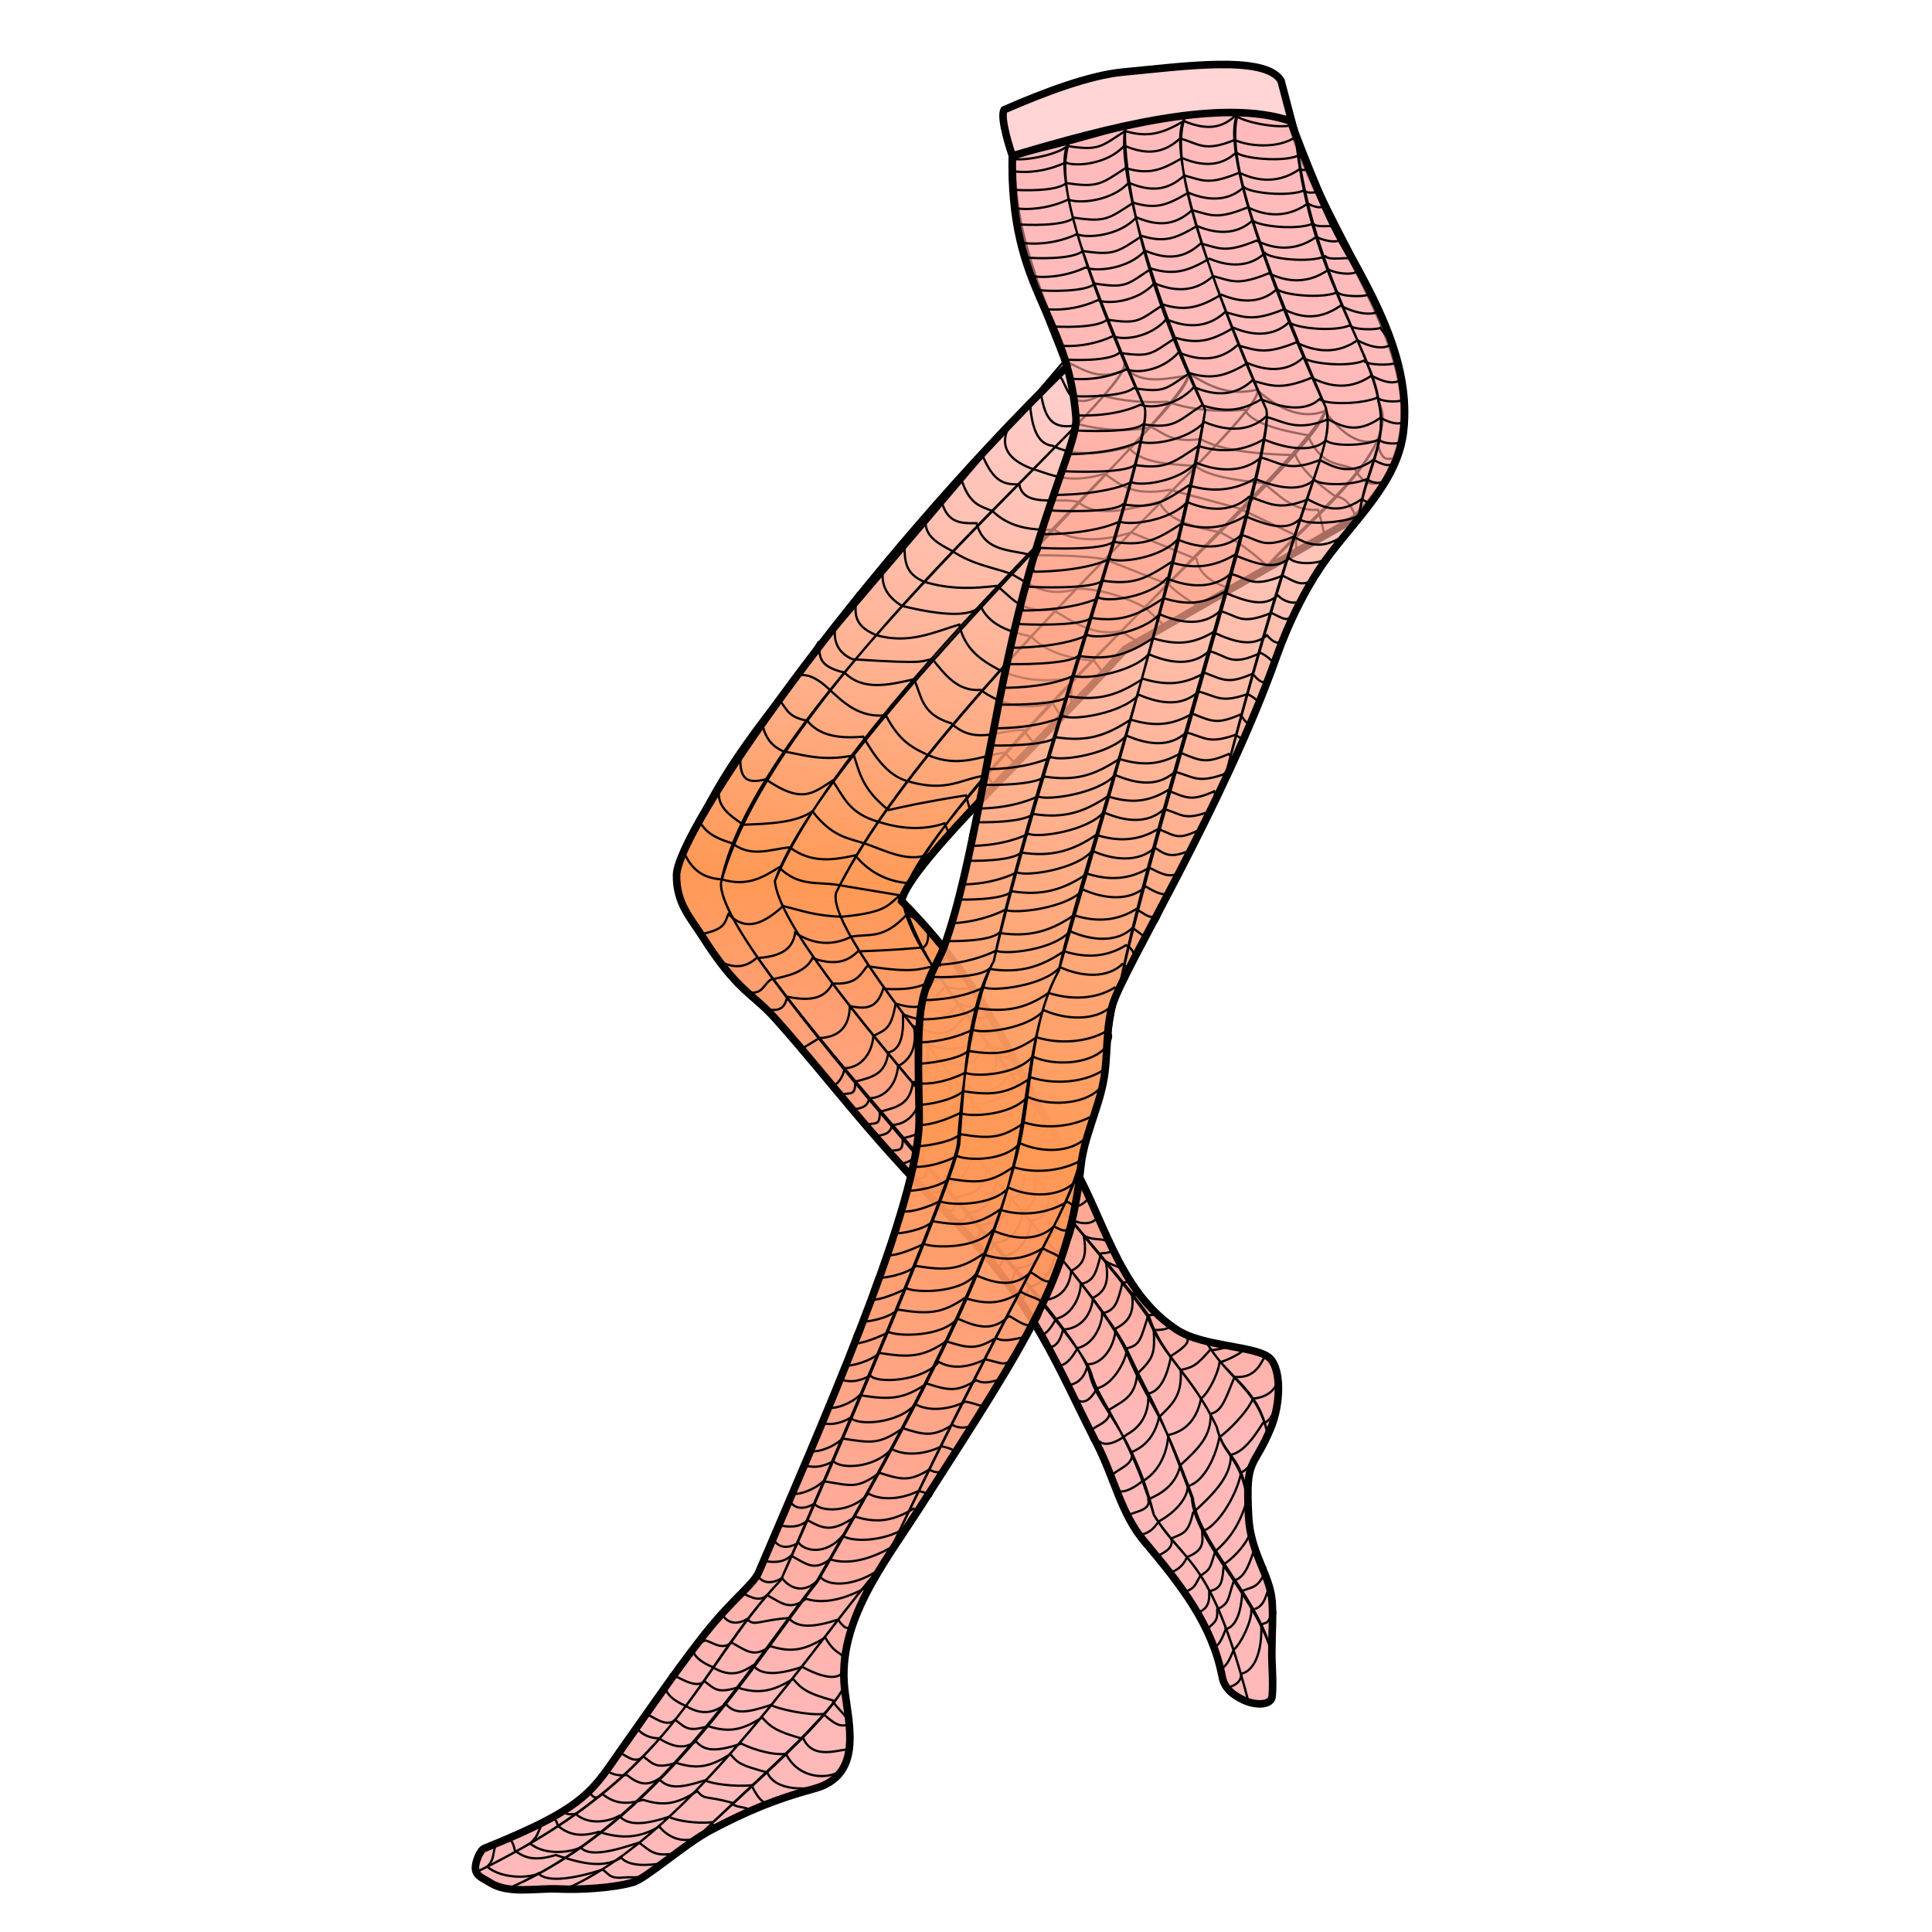 <?xml version="1.0" encoding="UTF-8" standalone="no"?>
<!-- Created with Inkscape (http://www.inkscape.org/) -->

<svg
   xmlns:dc="http://purl.org/dc/elements/1.1/"
   xmlns:cc="http://creativecommons.org/ns#"
   xmlns:rdf="http://www.w3.org/1999/02/22-rdf-syntax-ns#"
   xmlns:svg="http://www.w3.org/2000/svg"
   xmlns="http://www.w3.org/2000/svg"
   xmlns:xlink="http://www.w3.org/1999/xlink"
   xmlns:sodipodi="http://sodipodi.sourceforge.net/DTD/sodipodi-0.dtd"
   xmlns:inkscape="http://www.inkscape.org/namespaces/inkscape"
   viewBox="0 0 256 256"
   id="svg4166"
   version="1.1"
   inkscape:version="0.92.3 (2405546, 2018-03-11)"
   sodipodi:docname="sock_sheerweb_tights.svg"
   inkscape:export-filename="G:\Games\WM\Resources\Fonts\Trainer\Lilith's Throne\res\mods\naas\items\clothing\naas\sock_web_tights.png"
   inkscape:export-xdpi="96"
   inkscape:export-ydpi="96">
  <style
     id="style3">
    svg { cursor: default; }
  </style>
  <defs
     id="defs4168">
    <linearGradient
       id="innoGrad2"
       inkscape:collect="always">
      <stop
         id="stop848"
         offset="0"
         style="stop-color:#ff8080;stop-opacity:0.549" />
      <stop
         style="stop-color:#ff9955;stop-opacity:1"
         offset="0.467"
         id="stop850" />
      <stop
         id="stop852"
         offset="1"
         style="stop-color:#ffaaaa;stop-opacity:0.549" />
    </linearGradient>
    <linearGradient
       inkscape:collect="always"
       id="innoGrad1">
      <stop
         style="stop-color:#ff8080;stop-opacity:0.549"
         offset="0"
         id="stop4175" />
      <stop
         id="stop847"
         offset="0.412"
         style="stop-color:#ff9955;stop-opacity:1" />
      <stop
         style="stop-color:#ffaaaa;stop-opacity:0.549"
         offset="1"
         id="stop4177" />
    </linearGradient>
    <inkscape:path-effect
       effect="powerstroke"
       id="path-effect4416"
       is_visible="true"
       offset_points="0.085,0.507"
       sort_points="true"
       interpolator_type="Linear"
       interpolator_beta="0.2"
       start_linecap_type="zerowidth"
       linejoin_type="round"
       miter_limit="4"
       end_linecap_type="zerowidth"
       cusp_linecap_type="round" />
    <inkscape:path-effect
       effect="powerstroke"
       id="path-effect4202"
       is_visible="true"
       offset_points="0,0.5"
       sort_points="true"
       interpolator_type="Linear"
       interpolator_beta="0.2"
       start_linecap_type="zerowidth"
       linejoin_type="round"
       miter_limit="4"
       end_linecap_type="zerowidth"
       cusp_linecap_type="round" />
    <inkscape:path-effect
       effect="powerstroke"
       id="path-effect4610"
       is_visible="true"
       offset_points="0.09,0.146"
       sort_points="true"
       interpolator_type="Linear"
       interpolator_beta="0.2"
       start_linecap_type="zerowidth"
       linejoin_type="round"
       miter_limit="4"
       end_linecap_type="zerowidth"
       cusp_linecap_type="round" />
    <inkscape:path-effect
       effect="powerstroke"
       id="path-effect4606"
       is_visible="true"
       offset_points="0.293,0.126"
       sort_points="true"
       interpolator_type="Linear"
       interpolator_beta="0.2"
       start_linecap_type="zerowidth"
       linejoin_type="round"
       miter_limit="4"
       end_linecap_type="zerowidth"
       cusp_linecap_type="round" />
    <inkscape:path-effect
       effect="powerstroke"
       id="path-effect4584-7"
       is_visible="true"
       offset_points="0.529,0.215"
       sort_points="true"
       interpolator_type="Linear"
       interpolator_beta="0.2"
       start_linecap_type="zerowidth"
       linejoin_type="round"
       miter_limit="4"
       end_linecap_type="zerowidth"
       cusp_linecap_type="round" />
    <inkscape:path-effect
       effect="powerstroke"
       id="path-effect4584"
       is_visible="true"
       offset_points="0.529,0.215"
       sort_points="true"
       interpolator_type="Linear"
       interpolator_beta="0.2"
       start_linecap_type="zerowidth"
       linejoin_type="round"
       miter_limit="4"
       end_linecap_type="zerowidth"
       cusp_linecap_type="round" />
    <inkscape:path-effect
       effect="powerstroke"
       id="path-effect4584-79"
       is_visible="true"
       offset_points="0.529,0.215"
       sort_points="true"
       interpolator_type="Linear"
       interpolator_beta="0.2"
       start_linecap_type="zerowidth"
       linejoin_type="round"
       miter_limit="4"
       end_linecap_type="zerowidth"
       cusp_linecap_type="round" />
    <inkscape:path-effect
       effect="powerstroke"
       id="path-effect4584-7-5"
       is_visible="true"
       offset_points="0.529,0.215"
       sort_points="true"
       interpolator_type="Linear"
       interpolator_beta="0.2"
       start_linecap_type="zerowidth"
       linejoin_type="round"
       miter_limit="4"
       end_linecap_type="zerowidth"
       cusp_linecap_type="round" />
    <inkscape:path-effect
       effect="powerstroke"
       id="path-effect4606-3"
       is_visible="true"
       offset_points="0.293,0.126"
       sort_points="true"
       interpolator_type="Linear"
       interpolator_beta="0.2"
       start_linecap_type="zerowidth"
       linejoin_type="round"
       miter_limit="4"
       end_linecap_type="zerowidth"
       cusp_linecap_type="round" />
    <inkscape:path-effect
       effect="powerstroke"
       id="path-effect4610-4"
       is_visible="true"
       offset_points="0.09,0.146"
       sort_points="true"
       interpolator_type="Linear"
       interpolator_beta="0.2"
       start_linecap_type="zerowidth"
       linejoin_type="round"
       miter_limit="4"
       end_linecap_type="zerowidth"
       cusp_linecap_type="round" />
    <linearGradient
       inkscape:collect="always"
       xlink:href="#innoGrad1"
       id="linearGradient1"
       x1="101.773"
       y1="1023.825"
       x2="156.826"
       y2="834.169"
       gradientUnits="userSpaceOnUse" />
    <linearGradient
       inkscape:collect="always"
       xlink:href="#innoGrad2"
       id="linearGradient3"
       x1="137.128"
       y1="983.621"
       x2="157.348"
       y2="845.872"
       gradientUnits="userSpaceOnUse" />
  </defs>
  <sodipodi:namedview
     id="base"
     pagecolor="#ffffff"
     bordercolor="#666666"
     borderopacity="1.0"
     inkscape:pageopacity="0.0"
     inkscape:pageshadow="2"
     inkscape:zoom="1.4142136"
     inkscape:cx="125.77107"
     inkscape:cy="161.54685"
     inkscape:document-units="px"
     inkscape:current-layer="layer1"
     showgrid="false"
     units="px"
     inkscape:window-width="1366"
     inkscape:window-height="745"
     inkscape:window-x="-8"
     inkscape:window-y="-8"
     inkscape:window-maximized="1"
     inkscape:snap-nodes="false" />
  <g
     inkscape:label="Layer 1"
     inkscape:groupmode="layer"
     id="layer1"
     transform="translate(0,-796.362)"
     style="display:inline">
    <path
       style="fill:url(#linearGradient3);fill-opacity:1;fill-rule:evenodd;stroke:#000000;stroke-width:1px;stroke-linecap:butt;stroke-linejoin:miter;stroke-opacity:1"
       d="m 141.429,844.862 c -28.024,27.381 -51.773,61.651 -51.786,67.5 -0.008,3.734 1.844,5.596 3.393,8.036 4.753,7.487 6.635,7.481 9.821,11.071 7.976,8.988 12.798,15.969 23.929,26.964 10.375,10.758 13.383,19.161 18.571,29.286 2.315,4.517 3.178,9.215 6.25,12.857 5.072,6.012 9.049,11.183 10.357,18.036 0.294,1.54 1.56,2.445 2.857,3.036 1.616,0.736 3.652,0.693 3.75,-0.536 0.169,-2.124 -0.054,-3.856 -0.045,-5.759 0.016,-3.269 0.181,-4.349 0.045,-6.652 -0.217,-3.652 -2.857,-6.396 -3.125,-11.384 -0.435,-8.09 0.601,-6.032 2.999,-11.871 1.301,-3.307 1.265,-7.476 -0.052,-8.978 -1.622,-1.848 -8.858,-1.518 -12.5,-3.929 -8.037,-5.321 -9.643,-15.357 -14.464,-23.036 -7.079,-11.195 -9.65,-21.359 -21.964,-33.75 0.887,-4.904 19.76,-22.261 29.643,-33.393 l 30.446,-17.321 c 16.502,-15.843 -2.886,-33.319 -8.549,-52.683 -7.248,-1.909 -14.706,-3.674 -36.848,4.657 -0.294,10.641 3.961,19.009 7.272,27.848 z"
       id="path4167"
       inkscape:connector-curvature="0"
       sodipodi:nodetypes="cssscsssssssscssccccccc" />
    <path
       style="display:inline;fill:none;stroke:#000000;stroke-width:0.3;stroke-linecap:butt;stroke-linejoin:miter;stroke-miterlimit:4;stroke-dasharray:none;stroke-opacity:1"
       d="m 139.924,971.118 c 2.417,-0.6 3.301,-3.436 3.275,-4.617 1.767,-0.362 2.057,-1.489 2.693,-4.059 1.569,-0.076 1.618,-0.365 1.029,-1.3 -0.586,-0.931 -1.839,-0.225 -3.321,-1.072 0.442,2.623 0.059,3.831 -1.659,4.685 -0.276,2.983 -2.313,3.89 -3.925,3.873 -0.55,2.435 -1.137,2.025 -1.594,2.206 0.43,1.417 0.741,1.654 1.472,2.247 0,0 0.611,0.665 2.029,-1.963 z"
       id="path918-6-3-7-8-6-0-0-2-2-6-8-9-7-9-8-0-3-6-4-6-4-3-4-0-5-5-6-0-1-4-9-8-7-2-2-9-7-6-3-8-7-2-3"
       inkscape:connector-curvature="0"
       sodipodi:nodetypes="cccscccccc" />
    <path
       style="display:inline;fill:none;stroke:#000000;stroke-width:0.3;stroke-linecap:butt;stroke-linejoin:miter;stroke-miterlimit:4;stroke-dasharray:none;stroke-opacity:1"
       d="m 168.23,1014.47 c -1.943,-6.754 -9.568,-14.049 -10.174,-19.619 -4.9,-13.274 -5.225,-11.067 -8.745,-19.19 -5.272,-12.167 -45.634,-51.718 -46.637,-62.552 6.816,-19.344 56.52,-64.3 54.674,-67.237 2.2,3.301 -44.071,42.083 -54.674,67.237 1.095,10.947 41.197,50.474 46.836,62.513 3.844,8.207 3.366,5.673 8.42,19.229 0.305,5.387 7.85,12.5 10.3,19.619 z"
       id="path924"
       inkscape:connector-curvature="0"
       sodipodi:nodetypes="ccscccscc" />
    <path
       sodipodi:nodetypes="ccscccscc"
       inkscape:connector-curvature="0"
       id="path922"
       d="m 165.382,1021.678 c -5.063,-19.331 -8.53,-18.009 -12.486,-24.579 -2.729,-11.065 -7.693,-14.588 -8.516,-18.723 -1.59,-7.993 -49.452,-55.508 -48.843,-65.049 4.579,-24.038 54.743,-64.853 53.402,-68.8 1.466,3.978 -46.227,41.635 -53.402,68.8 -0.576,9.37 47.126,58.055 49.042,65.01 1.107,4.019 4.883,7.325 8.317,18.762 4.261,6.764 7.551,5.644 12.486,24.579 z"
       style="display:inline;fill:none;stroke:#000000;stroke-width:0.3;stroke-linecap:butt;stroke-linejoin:miter;stroke-miterlimit:4;stroke-dasharray:none;stroke-opacity:1" />
    <path
       sodipodi:nodetypes="ccccccccc"
       inkscape:connector-curvature="0"
       id="path926"
       d="m 165.288,995.192 c -0.807,-5.8 -3.202,-5.831 -4.055,-9.728 -3.283,-6.955 -7.225,-9.265 -9.21,-14.726 -7.453,-10.731 -43.248,-49.64 -41.221,-56.118 12.832,-25.885 57.866,-63.748 55.767,-66.684 2.204,2.996 -43.123,40.736 -55.767,66.684 -1.999,6.591 33.738,45.412 41.42,56.079 1.719,5.439 5.754,7.78 9.011,14.765 0.956,4.051 3.451,3.736 4.055,9.728 z"
       style="display:inline;fill:none;stroke:#000000;stroke-width:0.3;stroke-linecap:butt;stroke-linejoin:miter;stroke-miterlimit:4;stroke-dasharray:none;stroke-opacity:1" />
    <path
       style="display:inline;fill:none;stroke:#000000;stroke-width:0.3;stroke-linecap:butt;stroke-linejoin:miter;stroke-miterlimit:4;stroke-dasharray:none;stroke-opacity:1"
       d="m 139.576,946.425 c -10.002,-14.225 -16.773,-20.28 -20,-31.071 2.788,-12.737 56.606,-60.609 56.093,-65.017 l -3e-5,4e-5 c 0.636,5.599 -49.583,47.112 -56.093,65.017 0.811,7.013 10.153,16.847 20,31.071 z"
       id="path928"
       inkscape:connector-curvature="0"
       sodipodi:nodetypes="cccccc" />
    <path
       sodipodi:nodetypes="cccc"
       inkscape:connector-curvature="0"
       id="path930"
       d="m 166.976,872.487 c 5.398,-6.822 19.167,-16.554 15.683,-22.909 l -3e-5,-0.126 c 3.237,6.912 -10.203,16.537 -15.683,23.035 z"
       style="display:inline;fill:none;stroke:#000000;stroke-width:0.3;stroke-linecap:butt;stroke-linejoin:miter;stroke-miterlimit:4;stroke-dasharray:none;stroke-opacity:1" />
    <path
       style="display:inline;fill:none;stroke:#000000;stroke-width:0.3;stroke-linecap:butt;stroke-linejoin:miter;stroke-miterlimit:4;stroke-dasharray:none;stroke-opacity:1"
       d="m 136.512,966.869 c 2.417,-0.6 3.301,-3.436 3.275,-4.617 1.767,-0.362 2.057,-1.489 2.693,-4.059 2.099,0.763 3.368,-0.375 2.929,-1.388 -1.647,-3.803 -0.867,0.88 -5.222,-0.984 0.442,2.623 0.059,3.831 -1.659,4.685 -0.276,2.983 -2.313,3.89 -3.925,3.873 -0.55,2.435 -0.739,1.627 -1.196,1.809 0.43,1.417 0.917,1.61 1.649,2.203 0,0 0.037,1.106 1.454,-1.521 z"
       id="path918-6-3-7-8-6-0-0-2-2-6-8-9-7-9-8-0-3-6-4-6-4-3-4-0-5-5-6-0-1-4-9-8-7-2-2-9-7-6-3-8-7-2-3-1"
       inkscape:connector-curvature="0"
       sodipodi:nodetypes="cccscccccc" />
    <path
       style="display:inline;fill:none;stroke:#000000;stroke-width:0.3;stroke-linecap:butt;stroke-linejoin:miter;stroke-miterlimit:4;stroke-dasharray:none;stroke-opacity:1"
       d="m 133.297,962.75 c 2.417,-0.6 3.301,-3.436 3.275,-4.617 1.767,-0.362 1.924,-0.871 2.561,-3.44 2.099,0.763 4.12,-1.745 3.68,-2.758 -1.647,-3.803 -1.485,1.941 -5.841,0.077 0.442,2.623 0.191,4.097 -1.526,4.95 -0.276,2.983 -2.18,4.067 -3.792,4.05 -0.196,1.419 -1.005,0.876 -1.461,1.057 0.43,1.417 0.917,1.61 1.649,2.203 0,0 0.037,1.106 1.454,-1.521 z"
       id="path918-6-3-7-8-6-0-0-2-2-6-8-9-7-9-8-0-3-6-4-6-4-3-4-0-5-5-6-0-1-4-9-8-7-2-2-9-7-6-3-8-7-2-3-1-9"
       inkscape:connector-curvature="0"
       sodipodi:nodetypes="cccscccccc" />
    <path
       style="display:inline;fill:none;stroke:#000000;stroke-width:0.3;stroke-linecap:butt;stroke-linejoin:miter;stroke-miterlimit:4;stroke-dasharray:none;stroke-opacity:1"
       d="m 129.804,958.787 c 2.417,-0.6 3.743,-0.784 4.115,-3.601 1.767,-0.362 1.836,-2.02 1.721,-4.457 2.099,0.763 5.136,-2.496 4.697,-3.51 -1.647,-3.803 -2.502,2.692 -6.857,0.828 0.442,2.623 0.191,4.097 -1.526,4.95 -0.276,2.983 -2.18,4.067 -3.792,4.05 -0.196,1.419 -1.005,0.876 -1.461,1.057 0.43,1.417 0.917,1.61 1.649,2.203 0,0 1.688,1.106 1.454,-1.521 z"
       id="path918-6-3-7-8-6-0-0-2-2-6-8-9-7-9-8-0-3-6-4-6-4-3-4-0-5-5-6-0-1-4-9-8-7-2-2-9-7-6-3-8-7-2-3-1-9-0"
       inkscape:connector-curvature="0"
       sodipodi:nodetypes="cccsccccccc" />
    <path
       style="display:inline;fill:none;stroke:#000000;stroke-width:0.3;stroke-linecap:butt;stroke-linejoin:miter;stroke-miterlimit:4;stroke-dasharray:none;stroke-opacity:1"
       d="m 126.607,955.038 c 2.417,-0.6 3.743,-0.784 4.115,-3.601 1.767,-0.362 1.836,-2.02 1.721,-4.457 2.099,0.763 5.136,-2.496 4.697,-3.51 -1.647,-3.803 -2.502,2.692 -6.857,0.828 0.442,2.623 0.191,4.097 -1.526,4.95 -0.276,2.983 -2.18,4.067 -3.792,4.05 -0.196,1.419 -1.005,0.876 -1.461,1.057 0.43,1.417 0.917,1.61 1.649,2.203 0,0 1.688,1.106 1.454,-1.521 z"
       id="path918-6-3-7-8-6-0-0-2-2-6-8-9-7-9-8-0-3-6-4-6-4-3-4-0-5-5-6-0-1-4-9-8-7-2-2-9-7-6-3-8-7-2-3-1-9-0-7"
       inkscape:connector-curvature="0"
       sodipodi:nodetypes="cccsccccccc" />
    <path
       style="display:inline;fill:none;stroke:#000000;stroke-width:0.3;stroke-linecap:butt;stroke-linejoin:miter;stroke-miterlimit:4;stroke-dasharray:none;stroke-opacity:1"
       d="m 122.832,950.888 c 2.417,-0.6 4.008,-1.049 4.38,-3.866 1.767,-0.362 1.836,-2.02 1.721,-4.457 1.05,0.382 5.295,-0.861 6.04,-2.856 1.851,-0.935 0.035,-1.061 -1.034,-1.051 -1.709,2.051 -2.811,3.09 -7.166,1.226 0.442,2.623 0.191,4.097 -1.526,4.95 -0.276,2.983 -2.18,4.067 -3.792,4.05 -0.196,1.419 -1.623,1.539 -2.08,1.72 0.43,1.417 1.006,1.389 1.738,1.982 1.214,-0.268 1.721,0.207 1.719,-1.698 z"
       id="path918-6-3-7-8-6-0-0-2-2-6-8-9-7-9-8-0-3-6-4-6-4-3-4-0-5-5-6-0-1-4-9-8-7-2-2-9-7-6-3-8-7-2-3-1-9-0-7-4"
       inkscape:connector-curvature="0"
       sodipodi:nodetypes="ccccccccccc" />
    <path
       style="display:inline;fill:none;stroke:#000000;stroke-width:0.3;stroke-linecap:butt;stroke-linejoin:miter;stroke-miterlimit:4;stroke-dasharray:none;stroke-opacity:1"
       d="m 119.622,947.193 c 2.417,-0.6 4.008,-1.049 4.38,-3.866 1.767,-0.362 2.057,-2.064 1.942,-4.501 2.315,1.057 7.287,0.364 5.819,-2.812 1.138,0.54 2.599,0.79 2.13,-0.058 -0.697,-1.261 -1.701,-0.158 -3.164,-0.993 -1.709,2.051 -2.325,3.443 -6.68,1.58 0.442,2.623 -0.295,3.743 -2.012,4.597 -0.276,2.983 -2.224,4.288 -3.836,4.271 -0.196,1.419 -1.579,1.318 -2.036,1.499 0.43,1.417 1.006,1.389 1.738,1.982 1.214,-0.268 1.721,0.207 1.719,-1.698 z"
       id="path918-6-3-7-8-6-0-0-2-2-6-8-9-7-9-8-0-3-6-4-6-4-3-4-0-5-5-6-0-1-4-9-8-7-2-2-9-7-6-3-8-7-2-3-1-9-0-7-4-8"
       inkscape:connector-curvature="0"
       sodipodi:nodetypes="ccccscccccccc" />
    <path
       style="display:inline;fill:none;stroke:#000000;stroke-width:0.3;stroke-linecap:butt;stroke-linejoin:miter;stroke-miterlimit:4;stroke-dasharray:none;stroke-opacity:1"
       d="m 116.585,943.667 c 2.417,-0.6 4.008,-1.049 4.38,-3.866 1.767,-0.362 2.057,-2.638 1.942,-5.075 2.315,1.057 7.287,0.938 5.819,-2.238 2.596,1.954 3.923,0.217 3.323,-0.545 -1.271,-1.614 -1.391,-0.07 -4.048,-1.081 -1.709,2.051 -2.546,3.355 -6.901,1.491 0.442,2.623 -0.383,4.406 -2.101,5.259 -0.276,2.983 -2.224,4.288 -3.836,4.271 -0.196,1.419 -1.579,1.318 -2.036,1.499 0.43,1.417 1.006,1.389 1.738,1.982 1.214,-0.268 1.721,0.207 1.719,-1.698 z"
       id="path918-6-3-7-8-6-0-0-2-2-6-8-9-7-9-8-0-3-6-4-6-4-3-4-0-5-5-6-0-1-4-9-8-7-2-2-9-7-6-3-8-7-2-3-1-9-0-7-4-8-6"
       inkscape:connector-curvature="0"
       sodipodi:nodetypes="ccccscccccccc" />
    <path
       style="display:inline;fill:none;stroke:#000000;stroke-width:0.3;stroke-linecap:butt;stroke-linejoin:miter;stroke-miterlimit:4;stroke-dasharray:none;stroke-opacity:1"
       d="m 113.323,939.679 c 2.417,-0.6 4.008,-1.049 4.38,-3.866 1.767,-0.362 2.057,-2.638 1.942,-5.075 2.315,1.057 5.21,1.248 7.41,-1.354 2.685,0.982 3.967,-0.136 2.13,-1.473 -1.662,-1.209 -1.259,0.107 -3.915,-0.905 -1.709,2.051 -2.679,3.576 -6.592,2.331 -0.575,3.285 -1.223,3.434 -2.941,4.287 -0.276,2.983 -2.224,4.288 -3.836,4.271 -0.196,1.419 -1.093,2.202 -1.549,2.383 0.43,1.417 0.52,0.505 1.252,1.098 1.214,-0.268 1.721,0.207 1.719,-1.698 z"
       id="path918-6-3-7-8-6-0-0-2-2-6-8-9-7-9-8-0-3-6-4-6-4-3-4-0-5-5-6-0-1-4-9-8-7-2-2-9-7-6-3-8-7-2-3-1-9-0-7-4-8-6-6"
       inkscape:connector-curvature="0"
       sodipodi:nodetypes="ccccscccccccc" />
    <path
       style="fill:none;stroke:#000000;stroke-width:0.3;stroke-linecap:butt;stroke-linejoin:miter;stroke-miterlimit:4;stroke-dasharray:none;stroke-opacity:1"
       d="m 141.068,844.119 c 2.566,1.367 5.108,2.898 8.132,1.061 2.222,2.289 5.543,1.284 8.662,0.884 2.42,1.428 4.86,2.821 8.662,1.945 3.005,2.63 6.01,3.961 9.016,2.828 2.298,3.057 4.596,4.6 6.894,3.889 0.766,3.334 1.532,2.16 2.298,2.475 l -0.707,2.475 c -1.975,1.404 -3.386,0.832 -4.419,-1.061 -2.121,-1.082 -4.243,-0.115 -6.364,-4.596 -4.16,-0.722 -7.431,-1.698 -8.309,-3.359 -3.671,0.333 -7.101,0.016 -10.253,-1.061 -3.171,0.154 -6.139,-0.096 -8.839,-0.884 -4.307,2.289 -4.23,-1.031 -5.48,-2.652 l -2.475,2.298 c 0.52,2.603 0.936,5.31 5.127,4.243 2.974,0.741 6.101,1.023 9.546,0.354 1.711,0.812 2.631,2.099 6.541,1.591 2.794,1.541 7.418,1.984 12.551,2.121 0.897,2.117 3.011,3.828 5.303,5.48 1.536,0.111 2.219,1.504 2.828,3.005 l -4.243,2.298 c -0.647,-2.94 -0.672,-2.773 -0.884,-3.536 -3.447,0.197 -5.125,-1.967 -7.248,-3.536 -3.888,-0.413 -7.455,-0.954 -9.016,-2.298 -3.741,-0.189 -7.405,-0.44 -8.839,-2.475 -4.024,1.05 -7.465,1.129 -10.076,-0.177 -2.111,-0.222 -2.766,-2.628 -3.005,-5.657 l -2.828,3.182 c -1.234,2.572 -0.001,4.322 3.005,5.48 2.685,0.792 4.805,2.148 9.723,0.707 2.014,1.331 3.488,3.047 8.662,2.121 l 9.192,2.475 7.425,3.536 0.177,2.475 -3.536,1.945 c -2.18,-2.029 -4.36,-3.686 -6.541,-4.773 -3.481,-0.739 -6.952,-1.486 -8.132,-4.066 -3.995,0.934 -8.151,2.246 -10.783,0 -2.704,-0.632 -7.165,0.843 -7.778,-2.298 -1.65,-0.063 -3.3,0.113 -4.95,-4.066 l -2.828,3.005 c 1.085,3.834 2.707,3.913 4.243,4.596 2.415,2.304 5.253,2.489 8.132,2.475 2.705,1.544 6.134,1.638 10.253,0.354 l 8.662,3.536 c 0.355,2.135 2.194,3.157 4.419,3.889 l -3.712,2.652 c -2.272,-1.327 -3.557,-2.325 -4.419,-3.182 l -8.485,-3.359 c -2.931,-0.487 -6.333,-0.502 -9.723,-0.53 -2.773,-0.79 -6.227,-0.387 -7.248,-4.243 -2.045,0.031 -4.107,0.11 -4.773,-3.536 l -1.945,2.828 c -0.372,2.404 1.614,3.392 3.536,4.419 2.593,1.746 5.185,2.105 7.778,3.005 2.48,1.347 4.565,3.288 8.839,1.945 2.946,0.103 5.893,0.957 8.839,2.475 l 2.652,2.475 -3.536,2.121 -2.298,-1.414 c -3.655,0.682 -6.265,-1.25 -9.016,-2.828 -4.607,0.361 -5.418,-1.809 -7.425,-3.182 -3.006,0.352 -6.075,0.514 -9.546,-0.53 -2.751,-1.129 -2.652,-2.976 -2.652,-5.48 l -2.652,2.828 c -0.498,2.061 -0.526,4.079 2.298,5.834 5.475,1.332 9.195,1.494 10.43,0 1.095,2.499 3.758,3.431 6.718,4.066 1.644,1.736 4.309,2.86 8.309,3.182 l 1.414,1.945 -4.419,4.066 v -3.712 c -3.963,0.688 -6.994,0.133 -9.546,-1.061 -2.355,-1.258 -4.569,-2.695 -5.303,-6.01 -3.429,1.033 -6.637,2.616 -10.96,1.414 -3.526,-1.437 -2.721,-3.416 -2.652,-5.303 l -2.828,4.066 c -0.235,1.874 0.187,3.484 2.298,4.419 10.51,0.697 8.857,0.179 10.607,0 1.686,2.081 3.305,4.274 6.364,4.066 2.523,1.827 5.529,2.746 9.546,1.768 l 1.237,1.945 -3.712,3.359 -1.414,-1.768 c -3.182,-0.046 -6.364,2.093 -9.546,-0.884 -4.119,-1.239 -3.878,-3.724 -4.95,-5.834 -3.369,0.771 -6.743,1.564 -9.192,-0.884 -3.992,-0.945 -3.032,-2.508 -3.536,-3.889 l -2.475,4.243 c 1.296,-0.209 2.593,0.568 3.889,1.768 2.072,1.948 4.149,3.889 7.601,3.536 1.886,3.657 3.771,4.387 5.657,5.303 4.089,1.708 6.841,0.074 10.076,-0.354 l 1.768,1.768 -3.005,3.005 -1.061,-1.768 c -3.46,0.37 -5.234,2.426 -10.783,0.707 -2.462,-0.792 -4.127,-3.178 -5.657,-5.834 -3.065,0.276 -5.766,-0.053 -7.425,-2.121 -2.942,-0.531 -2.64,-1.874 -3.889,-2.828 l -2.121,2.828 c 0.375,2.492 1.521,3.441 2.828,4.066 2.822,0.484 5.243,1.377 9.369,0.53 0.762,2.288 1.119,4.508 4.596,7.248 2.449,-0.527 4.204,-0.967 10.253,-1.945 l 0.707,2.475 -2.828,2.828 -0.707,-1.591 c -2.451,0.814 -5.27,0.892 -8.662,-0.177 -4.124,-1.14 -4.712,-3.458 -6.187,-5.48 -2.602,1.641 -3.975,3.158 -8.839,-0.177 -2.277,0.547 -3.502,0.228 -3.359,-3.005 l -2.652,3.712 c -0.881,2.709 1.142,3.966 3.005,5.303 3.544,-0.11 7.034,-0.273 9.192,-1.768 2.627,3.389 4.717,3.553 6.894,4.243 2.711,0.925 5.421,2.433 8.132,1.591 l -1.768,3.712 c -2.99,-0.098 -5.554,-1.258 -7.601,-3.712 -2.887,0.619 -5.775,1.094 -8.662,-1.061 -2.534,0.219 -5.068,1.42 -7.601,-0.53 -3.519,-1.061 -3.77,-2.121 -4.596,-3.182 l -1.945,4.066 c 1.159,2.947 3.031,3.752 5.127,3.889 3.469,1.028 5.507,-0.328 7.601,-1.591 2.534,2.553 5.068,1.906 7.601,2.298 l 8.485,1.414 c -1.648,1.029 -1.327,2.236 -7.778,2.828 -3.657,-0.117 -5.423,-0.864 -7.778,-1.414 -2.416,2.168 -4.832,3.557 -7.248,1.061 -0.517,1.112 -0.342,1.986 -3.536,2.652 l 2.298,3.536 c 1.89,1.081 3.531,0.922 4.95,-0.354 2.669,-0.159 4.798,-0.859 5.127,-3.359 2.475,1.599 4.95,1.759 7.425,0.53 2.322,-0.466 4.237,0.491 7.425,-3.005 l 2.652,1.591 c 0.241,1.36 0.169,2.408 -0.53,2.828 -2.064,0.177 -3.865,0.354 -8.662,0.53 -1.25,1.236 -2.89,1.985 -6.01,0.884 -0.92,1.849 -3.174,2.365 -5.48,2.828 -1.141,0.681 -1.229,2.676 -4.066,1.237 l 3.182,2.652 c 1.309,0.239 2.616,0.471 3.005,-1.591 2.538,0.48 4.87,0.547 6.01,-1.768 3.176,0.221 3.671,-1.168 4.596,-2.298 6.443,1.031 6.986,0.293 9.016,0 l 2.121,-1.591 1.591,2.475 -3.005,0.884 c -2.325,0.477 -2.775,1.532 -7.601,1.237 -0.863,2.902 -2.635,2.621 -4.419,2.298 -0.059,2.495 -1.183,4.101 -4.066,4.243 l -2.298,1.414 -10.076,-10.43 c -2.284,-3.86 -7.204,-8.473 -6.541,-11.49 2.001,-8.727 6.689,-16.054 14.142,-25.456 z"
       id="path2054"
       inkscape:connector-curvature="0"
       sodipodi:nodetypes="ccccccccccccccccccccccccccccccccccccccccccccccccccccccccccccccccccccccccccccccccccccccccccccccccccccccccccccccccccccccccccccccccccccccccccccccccccccccccccccccc" />
    <path
       style="fill:url(#linearGradient1);fill-rule:evenodd;stroke:#000000;stroke-width:1px;stroke-linecap:butt;stroke-linejoin:miter;stroke-opacity:1;fill-opacity:1.0"
       d="m 134.134,816.777 c -0.403,18.357 7.317,20.727 8.44,34.926 0.236,2.978 -3.8,10.529 -7.593,25.788 -3.755,15.103 -6.045,33.717 -9.875,44.278 -0.805,2.22 -2.714,4.553 -3.18,9.13 -0.512,5.032 -0.004,12.385 -0.166,14.924 -0.774,12.105 -13.174,39.948 -21.213,58.841 -0.68,1.598 -3.077,3.275 -6.302,7.165 -3.562,4.296 -8.091,10.959 -11.502,15.753 -4.285,6.022 -4.611,8.081 -18.562,13.7 -0.63,0.254 -1.205,1.893 -1.189,2.571 0.026,1.097 0.89,1.306 1.946,1.974 2.435,1.541 6.154,0.704 9.033,0.832 2.945,0.131 7.22,-0.111 9.91,-0.878 1.71,-0.487 6.887,-5.106 10.263,-6.893 4.836,-2.559 8.715,-4.165 13.724,-5.51 6.638,-1.783 4.536,-8.7 4.042,-13.311 -0.95,-8.868 5.243,-16.562 9.849,-23.739 14.843,-23.127 19.891,-30.577 21.466,-45.457 0.401,-3.786 2.237,-7.376 2.967,-11.112 0.68,-3.479 0.251,-7.025 1.263,-10.354 1.413,-4.65 14.693,-26.28 21.698,-46.049 1.541,-4.348 4.02,-9.596 7.154,-13.677 4.044,-5.266 8.92,-9.87 9.66,-16.099 1.06,-8.922 -3.701,-17.553 -8.144,-25.317 -2.76,-4.823 -6.819,-15.91 -6.819,-15.91 -11.281,-4.576 -22.482,1.607 -36.871,4.419 z"
       id="path4165"
       inkscape:connector-curvature="0"
       sodipodi:nodetypes="csssssssssssssssssssssssscc" />
    <path
       style="fill:#ffd5d5;fill-rule:evenodd;stroke:#000000;stroke-width:1px;stroke-linecap:butt;stroke-linejoin:miter;stroke-opacity:1"
       d="m 134.157,817.014 c -0.137,-0.316 -1.747,-5.127 -1.096,-6.109 5.345,-2.338 11.347,-4.58 15.748,-4.993 7.755,-0.727 18.845,-2.326 20.933,1.142 0.474,1.799 0.947,3.599 1.421,5.398 -9.236,-3.245 -24.431,0.832 -37.005,4.562 z"
       id="path4171"
       inkscape:connector-curvature="0"
       sodipodi:nodetypes="ccsccc" />
    <path
       style="display:inline;fill:none;stroke:#000000;stroke-width:0.3;stroke-linecap:butt;stroke-linejoin:miter;stroke-miterlimit:4;stroke-dasharray:none;stroke-opacity:1"
       d="m 62.882,1044.535 c 27.437,-13.26 28.84,-26.545 40.599,-38.829 5.824,-13.294 23.141,-53.62 23.436,-57.825 0.91,-12.993 3.272,-21.615 4.761,-24.154 4.796,-23.385 21.334,-69.445 19.992,-73.392 -2.851,-6.021 -13.396,-30.224 -9.938,-35.393 v 0 c -1.829,5.248 0.458,13.304 9.938,35.393 1.418,4.084 -14.282,48.268 -19.992,73.392 -3.703,6.401 -3.978,17.16 -4.562,24.115 -0.349,4.154 -17.696,44.807 -23.635,57.864 -11.453,12.121 -13.391,25.608 -40.599,38.829 z"
       id="path850"
       inkscape:connector-curvature="0"
       sodipodi:nodetypes="ccsccccccscc" />
    <path
       sodipodi:nodetypes="ccscccccscc"
       inkscape:connector-curvature="0"
       id="path912"
       d="m 67.467,1046.542 c 19.775,-8.521 32.606,-30.211 40.839,-40.58 21.616,-37.265 24.846,-49.406 26.611,-58.081 1.294,-6.359 1.844,-16.615 5.386,-22.904 2.398,-11.692 15.78,-50.327 19.402,-74.263 -8.451,-18.761 -11.548,-32.915 -10.58,-37.498 -0.326,2.251 0.45,16.855 10.58,37.498 -4.335,24.215 -16.101,62.326 -19.402,74.263 -3.703,6.401 -3.755,16.634 -5.187,22.865 -2.031,8.832 -6.735,23.35 -26.936,58.12 -8.281,10.185 -20.939,31.945 -40.712,40.58 z"
       style="display:inline;fill:none;stroke:#000000;stroke-width:0.3;stroke-linecap:butt;stroke-linejoin:miter;stroke-miterlimit:4;stroke-dasharray:none;stroke-opacity:1" />
    <path
       style="display:inline;fill:none;stroke:#000000;stroke-width:0.3;stroke-linecap:butt;stroke-linejoin:miter;stroke-miterlimit:4;stroke-dasharray:none;stroke-opacity:1"
       d="m 75.467,1046.442 c 16.871,-7.764 33.048,-33.331 41.659,-42.942 19.217,-40.169 24.561,-46.051 26.326,-54.726 3.44,-7.874 3.002,-15.89 5.029,-22.368 4.796,-23.385 21.288,-73.134 19.189,-76.07 -2.851,-6.021 -14.091,-33.255 -10.633,-38.424 l -0.042,-0.018 c -1.829,5.248 1.194,16.352 10.674,38.442 2.175,3.326 -13.478,50.947 -19.189,76.07 -1.999,6.591 -1.44,14.519 -4.83,22.329 -2.031,8.832 -7.461,14.566 -26.524,54.765 -8.687,9.765 -24.764,35.164 -41.659,42.942 z"
       id="path914"
       inkscape:connector-curvature="0"
       sodipodi:nodetypes="cccccccccccc" />
    <path
       sodipodi:nodetypes="cccccc"
       inkscape:connector-curvature="0"
       id="path916"
       d="m 162.289,899.511 c 10.604,-40.557 14.722,-43.713 13.38,-49.175 -2.851,-6.021 -14.974,-34.012 -11.516,-39.181 l -0.042,-0.018 c -1.829,5.248 2.078,17.11 11.558,39.199 1.451,5.484 -3.073,8.762 -13.38,49.175 z"
       style="display:inline;fill:none;stroke:#000000;stroke-width:0.3;stroke-linecap:butt;stroke-linejoin:miter;stroke-miterlimit:4;stroke-dasharray:none;stroke-opacity:1" />
    <path
       style="display:inline;fill:none;stroke:#000000;stroke-width:0.3;stroke-linecap:butt;stroke-linejoin:miter;stroke-miterlimit:4;stroke-dasharray:none;stroke-opacity:1"
       d="m 180.012,865.166 c 0.756,-6.465 3.989,-10.126 2.647,-15.588 -0.957,-6.779 -9.166,-17.85 -11.011,-35.772 1.462,17.98 10.271,29.122 11.011,35.646 1.451,5.484 -1.811,9.394 -2.647,15.714 z"
       id="path918"
       inkscape:connector-curvature="0"
       sodipodi:nodetypes="ccccc" />
    <path
       style="fill:none;stroke:#000000;stroke-width:0.3;stroke-linecap:butt;stroke-linejoin:miter;stroke-miterlimit:4;stroke-dasharray:none;stroke-opacity:1"
       d="m 112.001,1019.659 c -2.945,5.381 -14.61,15.011 -19.445,20.077 4.925,-5.089 16.498,-14.46 19.445,-20.077 z"
       id="path920"
       inkscape:connector-curvature="0"
       sodipodi:nodetypes="ccc" />
    <path
       style="fill:none;stroke:#000000;stroke-width:0.3;stroke-linecap:butt;stroke-linejoin:miter;stroke-miterlimit:4;stroke-dasharray:none;stroke-opacity:1"
       d="m 159.821,974.148 c 2.786,4.85 6.726,5.941 8.036,11.786 -1.461,-5.714 -5.093,-6.786 -8.036,-11.786 z"
       id="path932"
       inkscape:connector-curvature="0"
       sodipodi:nodetypes="ccc" />
    <path
       style="display:inline;fill:none;stroke:#000000;stroke-width:0.3;stroke-linecap:butt;stroke-linejoin:miter;stroke-miterlimit:4;stroke-dasharray:none;stroke-opacity:1"
       d="m 134.295,819.048 c 0,0 3.116,0.599 6.901,-1.15 1.342,0.584 5.574,0.234 7.783,-2.234 3.022,1.283 5.209,1.023 7.384,-0.951 2.487,0.65 3.13,1.877 7.245,0.189 1.677,0.812 5.669,1.261 8.102,-0.408 -0.349,-0.69 0.798,-1.063 -0.616,-1.525 -2.102,0.475 -6.641,-0.547 -7.361,-1.317 -1.689,1.585 -3.653,2.099 -6.87,0.748 -2.717,1.594 -4.692,2.263 -7.784,1.326 -3.253,2.112 -3.464,2.625 -7.658,1.984 -1.3,1.175 -5.539,1.942 -6.911,1.73 -0.216,0.632 -0.229,1.098 -0.214,1.608 z"
       id="path918-6"
       inkscape:connector-curvature="0"
       sodipodi:nodetypes="ccccccccccccc" />
    <path
       style="display:inline;fill:none;stroke:#000000;stroke-width:0.3;stroke-linecap:butt;stroke-linejoin:miter;stroke-miterlimit:4;stroke-dasharray:none;stroke-opacity:1"
       d="m 134.468,823.952 c 0,0 3.316,0.599 7.101,-1.15 1.342,0.584 5.773,0.234 7.983,-2.234 3.022,1.283 5.209,1.023 7.384,-0.951 2.487,0.65 3.162,1.314 7.276,-0.373 1.677,0.812 4.779,1.808 8.025,-0.485 1.683,0.716 0.529,-1.652 -0.218,-1.768 -2.184,0.916 -7.493,0.336 -8.212,-0.434 -1.689,1.585 -3.953,2.099 -7.17,0.748 -2.717,1.594 -4.391,2.263 -7.484,1.326 -3.253,2.112 -3.664,2.625 -7.858,1.984 -1.3,1.175 -6.139,0.973 -6.962,0.886 -0.073,0.601 -0.035,1.629 0.136,2.452 z"
       id="path918-6-3"
       inkscape:connector-curvature="0"
       sodipodi:nodetypes="ccccccccccccc" />
    <path
       style="display:inline;fill:none;stroke:#000000;stroke-width:0.3;stroke-linecap:butt;stroke-linejoin:miter;stroke-miterlimit:4;stroke-dasharray:none;stroke-opacity:1"
       d="m 135.492,828.542 c 0,0 3.416,0.599 7.202,-1.15 1.342,0.584 5.673,0.234 7.882,-2.234 3.022,1.283 5.209,1.023 7.384,-0.951 2.487,0.65 3.262,1.314 7.376,-0.373 1.677,0.812 4.679,1.808 7.925,-0.485 3.184,1.474 1.882,-0.859 1.613,-1.45 -0.55,-0.232 -1.486,0.287 -2.031,-0.318 -2.184,0.916 -7.293,0.336 -8.012,-0.434 -1.689,1.585 -4.152,2.099 -7.37,0.748 -2.717,1.594 -4.192,2.263 -7.285,1.326 -3.253,2.112 -3.664,2.625 -7.858,1.984 -1.3,1.175 -6.439,0.973 -7.262,0.886 -0.073,0.601 0.265,1.629 0.435,2.452 z"
       id="path918-6-3-7"
       inkscape:connector-curvature="0"
       sodipodi:nodetypes="cccccccccccccc" />
    <path
       style="display:inline;fill:none;stroke:#000000;stroke-width:0.3;stroke-linecap:butt;stroke-linejoin:miter;stroke-miterlimit:4;stroke-dasharray:none;stroke-opacity:1"
       d="m 136.638,832.955 c 0,0 3.416,0.599 7.202,-1.15 1.342,0.584 5.673,0.234 7.882,-2.234 3.022,1.283 5.209,1.023 7.384,-0.951 2.487,0.65 3.262,1.314 7.376,-0.373 1.677,0.812 4.679,1.808 7.925,-0.485 1.592,0.737 3.035,0.721 3.251,0.27 -0.226,-0.628 -0.796,-1.337 -0.93,-1.632 -0.55,-0.232 -2.193,0.198 -2.738,-0.406 -2.184,0.916 -7.293,0.336 -8.012,-0.434 -1.689,1.585 -4.152,2.099 -7.37,0.748 -2.717,1.594 -4.192,2.263 -7.285,1.326 -3.253,2.112 -3.664,2.625 -7.858,1.984 -1.3,1.175 -6.439,0.973 -7.262,0.886 -0.073,0.601 0.265,1.629 0.435,2.452 z"
       id="path918-6-3-7-8"
       inkscape:connector-curvature="0"
       sodipodi:nodetypes="ccccccccccccccc" />
    <path
       style="display:inline;fill:none;stroke:#000000;stroke-width:0.3;stroke-linecap:butt;stroke-linejoin:miter;stroke-miterlimit:4;stroke-dasharray:none;stroke-opacity:1"
       d="m 138.276,837.281 c 0,0 3.416,0.599 7.202,-1.15 1.342,0.584 5.273,0.234 7.482,-2.234 3.022,1.283 5.609,1.023 7.784,-0.951 2.487,0.65 3.262,1.314 7.376,-0.373 1.677,0.812 4.679,1.808 7.925,-0.485 1.592,0.737 3.565,0.633 3.781,0.182 -0.226,-0.628 -0.796,-1.337 -0.93,-1.632 -0.55,-0.232 -2.723,0.287 -3.268,-0.318 -2.184,0.916 -7.293,0.336 -8.012,-0.434 -1.689,1.585 -4.152,2.099 -7.37,0.748 -2.717,1.594 -4.592,2.263 -7.684,1.326 -3.253,2.112 -3.264,2.625 -7.458,1.984 -1.3,1.175 -6.439,0.973 -7.262,0.886 -0.073,0.601 0.265,1.629 0.435,2.452 z"
       id="path918-6-3-7-8-6"
       inkscape:connector-curvature="0"
       sodipodi:nodetypes="ccccccccccccccc" />
    <path
       style="display:inline;fill:none;stroke:#000000;stroke-width:0.3;stroke-linecap:butt;stroke-linejoin:miter;stroke-miterlimit:4;stroke-dasharray:none;stroke-opacity:1"
       d="m 140.309,842.142 c 0,0 3.375,0.511 7.16,-1.239 1.342,0.584 4.873,0.234 7.082,-2.234 3.022,1.283 5.609,1.023 7.784,-0.951 2.487,0.65 3.662,1.314 7.776,-0.373 1.677,0.812 4.278,1.808 7.524,-0.485 2.388,1.267 4.454,1.252 5.111,0.712 -0.226,-0.628 -1.326,-1.867 -1.461,-2.162 -0.55,0.298 -3.523,0.287 -4.068,-0.318 -2.184,0.916 -7.293,0.336 -8.012,-0.434 -1.689,1.585 -4.152,2.099 -7.37,0.748 -2.717,1.594 -4.592,2.263 -7.684,1.326 -3.253,2.112 -3.264,2.625 -7.458,1.984 -1.3,1.175 -6.439,0.973 -7.262,0.886 -0.073,0.601 0.707,1.717 0.877,2.54 z"
       id="path918-6-3-7-8-6-0"
       inkscape:connector-curvature="0"
       sodipodi:nodetypes="ccccccccccccccc" />
    <path
       style="display:inline;fill:none;stroke:#000000;stroke-width:0.3;stroke-linecap:butt;stroke-linejoin:miter;stroke-miterlimit:4;stroke-dasharray:none;stroke-opacity:1"
       d="m 141.932,846.532 c 0,0 3.575,0.511 7.36,-1.239 1.342,0.584 4.673,0.234 6.882,-2.234 3.022,1.283 5.609,1.023 7.784,-0.951 2.487,0.65 3.662,1.314 7.776,-0.373 1.677,0.812 4.878,2.009 8.124,-0.285 2.388,1.267 3.854,1.051 4.512,0.512 -0.226,-0.628 -1.326,-1.867 -1.461,-2.162 -0.55,0.298 -3.523,0.287 -4.068,-0.318 -2.184,0.916 -7.293,0.336 -8.012,-0.434 -1.689,1.585 -4.152,2.099 -7.37,0.748 -2.717,1.594 -4.592,2.263 -7.684,1.326 -3.253,2.112 -3.264,2.625 -7.458,1.984 -1.3,1.175 -6.439,0.973 -7.262,0.886 -0.073,0.601 0.707,1.717 0.877,2.54 z"
       id="path918-6-3-7-8-6-0-0"
       inkscape:connector-curvature="0"
       sodipodi:nodetypes="ccccccccccccccc" />
    <path
       style="display:inline;fill:none;stroke:#000000;stroke-width:0.3;stroke-linecap:butt;stroke-linejoin:miter;stroke-miterlimit:4;stroke-dasharray:none;stroke-opacity:1"
       d="m 142.728,851.394 c 0,0 4.635,0.334 8.421,-1.416 1.342,0.584 4.849,0.145 7.059,-2.322 3.022,1.283 5.532,1.112 7.707,-0.863 2.487,0.65 3.762,1.314 7.876,-0.373 1.677,0.812 4.678,2.009 7.924,-0.285 2.388,1.267 3.412,0.963 4.07,0.424 -0.226,-0.628 -0.884,-1.778 -1.019,-2.074 -0.55,0.298 -3.523,0.287 -4.068,-0.318 -2.184,0.916 -7.293,0.336 -8.012,-0.434 -1.689,1.585 -4.152,2.099 -7.37,0.748 -2.717,1.594 -4.592,2.263 -7.684,1.326 -3.253,2.112 -3.264,2.625 -7.458,1.984 -1.3,1.175 -6.969,1.15 -7.792,1.063 -0.073,0.601 0.176,1.717 0.347,2.54 z"
       id="path918-6-3-7-8-6-0-0-2"
       inkscape:connector-curvature="0"
       sodipodi:nodetypes="ccccccccccccccc" />
    <path
       style="display:inline;fill:none;stroke:#000000;stroke-width:0.3;stroke-linecap:butt;stroke-linejoin:miter;stroke-miterlimit:4;stroke-dasharray:none;stroke-opacity:1"
       d="m 141.627,856.542 c 0,0 5.608,0.069 9.393,-1.681 1.342,0.584 6.352,-0.12 8.561,-2.587 3.022,1.283 5.974,1.288 8.149,-0.686 2.487,0.65 4.115,2.021 8.23,0.334 1.677,0.812 3.706,2.097 6.952,-0.197 2.388,1.267 3.324,0.698 3.363,-0.107 -0.226,-0.628 -0.266,-1.955 -0.4,-2.251 -0.55,0.298 -2.816,0.287 -3.361,-0.318 -2.184,0.916 -6.939,0.954 -7.659,0.184 -1.689,1.585 -4.506,1.392 -7.723,0.041 -2.717,1.594 -4.768,1.732 -7.861,0.796 -3.253,2.112 -3.618,3.155 -7.811,2.514 -1.3,1.175 -8.207,0.885 -9.029,0.798 -0.073,0.601 -0.973,2.336 -0.802,3.159 z"
       id="path918-6-3-7-8-6-0-0-2-2"
       inkscape:connector-curvature="0"
       sodipodi:nodetypes="cccccccccccccccc" />
    <path
       style="display:inline;fill:none;stroke:#000000;stroke-width:0.3;stroke-linecap:butt;stroke-linejoin:miter;stroke-miterlimit:4;stroke-dasharray:none;stroke-opacity:1"
       d="m 139.93,861.934 c 0,0 6.208,0.069 9.993,-1.681 1.342,0.584 6.352,-0.12 8.561,-2.587 3.022,1.283 6.416,1.288 8.591,-0.686 2.487,0.65 3.673,2.021 7.788,0.334 1.677,0.812 3.883,2.274 7.129,-0.02 2.388,1.267 2.528,0.521 3.186,-0.018 -0.226,-0.628 0.707,-2.044 0.572,-2.339 -0.55,0.298 -2.462,0.287 -3.008,-0.318 -2.184,0.916 -6.32,0.866 -7.04,0.096 -1.689,1.585 -5.036,1.215 -8.253,-0.135 -2.717,1.594 -5.564,1.821 -8.657,0.884 -3.253,2.112 -4.236,3.155 -8.43,2.514 -1.3,1.175 -8.807,0.885 -9.629,0.798 -0.073,0.601 -0.973,2.336 -0.802,3.159 z"
       id="path918-6-3-7-8-6-0-0-2-2-6"
       inkscape:connector-curvature="0"
       sodipodi:nodetypes="cccccccccccccccc" />
    <path
       style="display:inline;fill:none;stroke:#000000;stroke-width:0.3;stroke-linecap:butt;stroke-linejoin:miter;stroke-miterlimit:4;stroke-dasharray:none;stroke-opacity:1"
       d="m 138.357,867.15 c 0,0 6.208,0.069 9.993,-1.681 1.342,0.584 6.752,-0.12 8.961,-2.587 3.022,1.283 6.016,1.288 8.191,-0.686 2.487,0.65 3.673,2.021 7.788,0.334 1.677,0.812 3.883,2.274 7.129,-0.02 2.388,1.267 0.937,0.432 1.595,-0.107 -0.226,-0.628 1.149,-1.778 1.633,-2.251 -0.55,0.298 -1.932,0.287 -2.477,-0.318 -2.184,0.916 -6.32,0.866 -7.04,0.096 -1.689,1.585 -4.636,1.215 -7.854,-0.135 -2.717,1.594 -5.664,1.821 -8.757,0.884 -3.253,2.112 -4.536,3.155 -8.73,2.514 -1.3,1.175 -8.807,0.885 -9.629,0.798 -0.073,0.601 -0.973,2.336 -0.802,3.159 z"
       id="path918-6-3-7-8-6-0-0-2-2-6-8"
       inkscape:connector-curvature="0"
       sodipodi:nodetypes="cccccccccccccccc" />
    <path
       style="display:inline;fill:none;stroke:#000000;stroke-width:0.3;stroke-linecap:butt;stroke-linejoin:miter;stroke-miterlimit:4;stroke-dasharray:none;stroke-opacity:1"
       d="m 137.074,872.112 c 0,0 6.208,0.069 9.993,-1.681 1.342,0.584 6.752,-0.12 8.961,-2.587 3.022,1.283 6.281,1.377 8.456,-0.598 2.487,0.65 2.789,1.933 6.904,0.245 1.677,0.812 3.618,2.009 6.864,-0.285 0.595,-0.541 1.342,-0.673 1.634,-2.41 -2.184,0.916 -6.939,1.131 -7.659,0.361 -1.689,1.585 -4.018,0.95 -7.235,-0.401 -2.717,1.594 -5.311,1.909 -8.403,0.973 -3.253,2.112 -4.89,3.067 -9.083,2.426 -1.3,1.175 -8.807,0.885 -9.629,0.798 -0.599,1.664 -1.595,1.969 -0.802,3.159 z"
       id="path918-6-3-7-8-6-0-0-2-2-6-8-9"
       inkscape:connector-curvature="0"
       sodipodi:nodetypes="ccccccccccccc" />
    <path
       style="display:inline;fill:none;stroke:#000000;stroke-width:0.3;stroke-linecap:butt;stroke-linejoin:miter;stroke-miterlimit:4;stroke-dasharray:none;stroke-opacity:1"
       d="m 135.646,877.257 c 0,0 6.208,0.069 9.993,-1.681 1.342,0.584 6.752,-0.12 8.961,-2.587 3.022,1.283 6.281,1.377 8.456,-0.598 2.487,0.65 2.789,1.933 6.904,0.245 1.677,0.812 2.734,1.744 4.477,0.157 0.595,-0.541 0.458,-0.761 1.634,-2.41 -2.184,0.916 -4.553,0.689 -5.272,-0.081 -1.689,1.585 -4.018,0.95 -7.235,-0.401 -2.717,1.594 -5.311,1.909 -8.403,0.973 -3.253,2.112 -4.89,3.067 -9.083,2.426 -1.3,1.175 -9.007,0.885 -9.829,0.798 -0.544,1.636 -1.372,2.013 -0.602,3.159 z"
       id="path918-6-3-7-8-6-0-0-2-2-6-8-9-7"
       inkscape:connector-curvature="0"
       sodipodi:nodetypes="ccccccccccccc" />
    <path
       style="display:inline;fill:none;stroke:#000000;stroke-width:0.3;stroke-linecap:butt;stroke-linejoin:miter;stroke-miterlimit:4;stroke-dasharray:none;stroke-opacity:1"
       d="m 134.147,882.191 c 0,0 6.208,0.069 9.993,-1.681 1.342,0.584 7.282,-0.297 9.492,-2.764 3.022,1.283 5.851,1.554 8.026,-0.421 2.487,0.65 2.689,1.933 6.803,0.245 1.677,0.812 2.027,1.125 2.621,0.422 0.595,-0.541 0.016,-0.32 1.192,-1.968 -0.947,0.474 -2.255,-0.018 -2.974,-0.788 -1.689,1.585 -3.917,0.95 -7.134,-0.401 -2.717,1.594 -4.881,1.732 -7.974,0.796 -3.253,2.112 -5.42,3.244 -9.614,2.602 -1.3,1.175 -9.007,0.885 -9.829,0.798 -0.544,1.636 -1.372,2.013 -0.602,3.159 z"
       id="path918-6-3-7-8-6-0-0-2-2-6-8-9-7-9"
       inkscape:connector-curvature="0"
       sodipodi:nodetypes="ccccccccccccc" />
    <path
       style="display:inline;fill:none;stroke:#000000;stroke-width:0.3;stroke-linecap:butt;stroke-linejoin:miter;stroke-miterlimit:4;stroke-dasharray:none;stroke-opacity:1"
       d="m 132.722,887.491 c 0,0 5.766,0.157 9.551,-1.592 1.342,0.584 7.724,-0.385 9.934,-2.852 3.022,1.283 5.851,1.554 8.026,-0.421 2.538,0.7 2.86,2.104 6.803,0.245 1.677,0.812 1.231,1.39 1.825,0.687 0.595,-0.541 0.016,-0.585 1.192,-2.233 -0.947,0.474 -1.459,-0.018 -2.179,-0.788 -1.835,1.585 -4.229,0.95 -7.134,-0.401 -2.717,1.594 -4.881,1.732 -7.974,0.796 -3.253,2.112 -5.685,2.978 -9.879,2.337 -1.3,1.175 -8.742,1.15 -9.564,1.063 -0.544,1.636 -0.577,2.013 -0.602,3.159 z"
       id="path918-6-3-7-8-6-0-0-2-2-6-8-9-7-9-8"
       inkscape:connector-curvature="0"
       sodipodi:nodetypes="ccccccccccccc" />
    <path
       style="display:inline;fill:none;stroke:#000000;stroke-width:0.3;stroke-linecap:butt;stroke-linejoin:miter;stroke-miterlimit:4;stroke-dasharray:none;stroke-opacity:1"
       d="m 131.609,892.859 c 0,0 5.566,0.157 9.351,-1.592 1.342,0.584 7.724,-0.385 9.934,-2.852 3.022,1.283 5.75,1.554 7.925,-0.421 2.487,0.65 2.901,1.579 6.485,0.334 1.677,0.812 1.231,1.39 1.825,0.687 0.595,-0.541 -0.161,-0.761 1.016,-2.41 -0.947,0.474 -1.459,-0.195 -2.179,-0.965 -3.058,1.299 -3.663,0.944 -6.339,-0.135 -2.717,1.594 -5.08,1.732 -8.173,0.796 -3.253,2.112 -5.685,2.978 -9.879,2.337 -1.3,1.175 -8.542,1.15 -9.364,1.063 -0.544,1.636 -0.577,2.013 -0.602,3.159 z"
       id="path918-6-3-7-8-6-0-0-2-2-6-8-9-7-9-8-0"
       inkscape:connector-curvature="0"
       sodipodi:nodetypes="ccccccccccccc" />
    <path
       style="display:inline;fill:none;stroke:#000000;stroke-width:0.3;stroke-linecap:butt;stroke-linejoin:miter;stroke-miterlimit:4;stroke-dasharray:none;stroke-opacity:1"
       d="m 130.475,898.273 c 0,0 5.066,0.157 8.851,-1.592 1.342,0.584 7.724,-0.385 9.934,-2.852 3.022,1.283 5.75,1.554 7.925,-0.421 2.487,0.65 2.901,1.579 6.485,0.334 1.677,0.812 0.731,1.39 1.325,0.687 0.595,-0.541 -0.161,-0.761 1.016,-2.41 -0.947,0.474 -0.959,-0.195 -1.679,-0.965 -3.058,1.299 -3.663,0.944 -6.339,-0.135 -2.717,1.594 -5.08,1.732 -8.173,0.796 -3.253,2.112 -5.685,2.978 -9.879,2.337 -1.3,1.175 -8.042,1.15 -8.864,1.063 -0.544,1.636 -0.577,2.013 -0.602,3.159 z"
       id="path918-6-3-7-8-6-0-0-2-2-6-8-9-7-9-8-0-3"
       inkscape:connector-curvature="0"
       sodipodi:nodetypes="ccccccccccccc" />
    <path
       style="display:inline;fill:none;stroke:#000000;stroke-width:0.3;stroke-linecap:butt;stroke-linejoin:miter;stroke-miterlimit:4;stroke-dasharray:none;stroke-opacity:1"
       d="m 129.472,903.488 c 0,0 4.266,0.157 8.051,-1.592 1.342,0.584 8.025,-0.385 10.234,-2.852 3.022,1.283 5.75,1.554 7.925,-0.421 2.487,0.65 2.901,1.579 6.485,0.334 0.833,-0.821 0.761,-0.779 1.722,-2.165 -0.947,0.474 -0.34,0.247 -1.06,-0.523 -3.058,1.299 -3.663,0.944 -6.339,-0.135 -2.717,1.594 -5.08,1.732 -8.173,0.796 -3.253,2.112 -5.685,2.978 -9.879,2.337 -1.3,1.175 -7.542,1.15 -8.365,1.063 -0.544,1.636 -0.577,2.013 -0.602,3.159 z"
       id="path918-6-3-7-8-6-0-0-2-2-6-8-9-7-9-8-0-3-6"
       inkscape:connector-curvature="0"
       sodipodi:nodetypes="cccccccccccc" />
    <path
       style="display:inline;fill:none;stroke:#000000;stroke-width:0.3;stroke-linecap:butt;stroke-linejoin:miter;stroke-miterlimit:4;stroke-dasharray:none;stroke-opacity:1"
       d="m 128.47,908.438 c 0,0 4.145,0.157 7.824,-1.592 1.304,0.584 7.798,-0.385 9.945,-2.852 2.936,1.283 5.888,1.554 8.002,-0.421 2.417,0.65 2.519,1.579 6.001,0.334 0.712,-1.238 0.994,-1.59 0.643,-2.687 -2.971,1.299 -3.56,0.944 -6.16,-0.135 -2.64,1.594 -4.937,1.732 -7.942,0.796 -3.161,2.112 -5.825,2.978 -9.9,2.337 -1.263,1.175 -7.028,1.15 -7.828,1.063 -0.528,1.636 -0.561,2.013 -0.585,3.159 z"
       id="path918-6-3-7-8-6-0-0-2-2-6-8-9-7-9-8-0-3-6-4"
       inkscape:connector-curvature="0"
       sodipodi:nodetypes="ccccccccccc" />
    <path
       style="display:inline;fill:none;stroke:#000000;stroke-width:0.3;stroke-linecap:butt;stroke-linejoin:miter;stroke-miterlimit:4;stroke-dasharray:none;stroke-opacity:1"
       d="m 127.439,913.543 c 0,0 3.733,0.157 7.311,-1.592 1.269,0.584 7.886,-0.385 9.974,-2.852 2.857,1.283 6.228,1.554 8.284,-0.421 1.379,0.916 2.127,1.491 4.72,0.334 0.693,-1.238 1.586,-1.59 1.245,-2.687 -2.891,1.299 -2.964,0.944 -5.493,-0.135 -2.569,1.594 -5.303,1.732 -8.226,0.796 -3.075,2.112 -5.966,2.978 -9.931,2.337 -1.229,1.175 -6.538,1.15 -7.316,1.063 -0.514,1.636 -0.545,2.013 -0.569,3.159 z"
       id="path918-6-3-7-8-6-0-0-2-2-6-8-9-7-9-8-0-3-6-4-6"
       inkscape:connector-curvature="0"
       sodipodi:nodetypes="ccccccccccc" />
    <path
       style="display:inline;fill:none;stroke:#000000;stroke-width:0.3;stroke-linecap:butt;stroke-linejoin:miter;stroke-miterlimit:4;stroke-dasharray:none;stroke-opacity:1"
       d="m 126.238,918.685 c 0,0 3.38,-0.02 6.958,-1.769 1.269,0.584 8.239,-0.208 10.328,-2.676 2.857,1.283 6.228,1.554 8.284,-0.421 1.203,0.739 2.569,1.403 3.041,0.776 0.693,-1.238 1.409,-1.413 1.775,-2.953 -1.3,1.387 -2.875,0.414 -4.344,-0.312 -2.569,1.594 -5.303,1.732 -8.226,0.796 -3.075,2.112 -5.966,2.978 -9.931,2.337 -1.229,1.175 -6.538,1.15 -7.316,1.063 -0.514,1.636 -0.545,2.013 -0.569,3.159 z"
       id="path918-6-3-7-8-6-0-0-2-2-6-8-9-7-9-8-0-3-6-4-6-4"
       inkscape:connector-curvature="0"
       sodipodi:nodetypes="ccccccccccc" />
    <path
       style="display:inline;fill:none;stroke:#000000;stroke-width:0.3;stroke-linecap:butt;stroke-linejoin:miter;stroke-miterlimit:4;stroke-dasharray:none;stroke-opacity:1"
       d="m 124.487,924.19 c 0,0 3.91,-0.108 7.488,-1.858 1.269,0.584 7.709,-0.12 9.798,-2.587 2.857,1.283 6.228,1.554 8.284,-0.421 1.203,0.739 1.509,1.403 1.98,0.776 0.693,-1.238 1.409,-1.413 1.775,-2.953 -1.3,1.387 -1.814,0.414 -3.283,-0.312 -2.569,1.594 -5.303,1.732 -8.226,0.796 -3.075,2.112 -5.966,2.978 -9.931,2.337 -1.229,1.175 -6.538,1.15 -7.316,1.063 -0.514,1.636 -0.545,2.013 -0.569,3.159 z"
       id="path918-6-3-7-8-6-0-0-2-2-6-8-9-7-9-8-0-3-6-4-6-4-3"
       inkscape:connector-curvature="0"
       sodipodi:nodetypes="ccccccccccc" />
    <path
       style="display:inline;fill:none;stroke:#000000;stroke-width:0.3;stroke-linecap:butt;stroke-linejoin:miter;stroke-miterlimit:4;stroke-dasharray:none;stroke-opacity:1"
       d="m 122.543,928.873 c 0,0 4.263,0.069 7.842,-1.681 1.269,0.584 7.974,-0.208 10.063,-2.676 2.857,1.283 6.228,1.554 8.284,-0.421 1.203,0.739 0.36,1.226 0.831,0.599 0.693,-1.238 1.055,-1.236 1.421,-2.776 -1.3,1.387 -0.312,0.414 -1.78,-0.312 -2.569,1.594 -5.303,1.732 -8.226,0.796 -3.075,2.112 -5.966,2.978 -9.931,2.337 -1.229,1.175 -6.538,1.15 -7.316,1.063 -0.514,1.636 -1.164,1.925 -1.188,3.071 z"
       id="path918-6-3-7-8-6-0-0-2-2-6-8-9-7-9-8-0-3-6-4-6-4-3-4"
       inkscape:connector-curvature="0"
       sodipodi:nodetypes="ccccccccccc" />
    <path
       style="display:inline;fill:none;stroke:#000000;stroke-width:0.3;stroke-linecap:butt;stroke-linejoin:miter;stroke-miterlimit:4;stroke-dasharray:none;stroke-opacity:1"
       d="m 121.659,934.487 c 0,0 3.645,0.069 7.223,-1.681 1.269,0.584 7.356,-0.12 9.444,-2.587 2.857,1.283 6.847,1.465 8.903,-0.509 0,0 1.818,-1.791 0.472,-2.489 -2.569,1.594 -5.833,1.644 -8.757,0.708 -3.075,2.112 -5.701,2.625 -9.666,1.984 -1.229,1.175 -6.273,1.592 -7.05,1.505 -0.514,1.636 -0.545,1.925 -0.569,3.071 z"
       id="path918-6-3-7-8-6-0-0-2-2-6-8-9-7-9-8-0-3-6-4-6-4-3-4-0"
       inkscape:connector-curvature="0"
       sodipodi:nodetypes="ccccccccc" />
    <path
       style="display:inline;fill:none;stroke:#000000;stroke-width:0.3;stroke-linecap:butt;stroke-linejoin:miter;stroke-miterlimit:4;stroke-dasharray:none;stroke-opacity:1"
       d="m 121.834,939.921 c 0,0 2.496,0.334 6.074,-1.416 1.269,0.584 6.825,0.322 8.914,-2.145 2.857,1.283 7.377,1.023 9.433,-0.951 0,0 1.818,-1.791 0.472,-2.489 -2.569,1.594 -6.452,1.821 -9.375,0.884 -3.075,2.112 -5.082,2.448 -9.047,1.807 -1.229,1.175 -5.919,1.769 -6.697,1.682 0.105,1.547 0.25,1.483 0.226,2.629 z"
       id="path918-6-3-7-8-6-0-0-2-2-6-8-9-7-9-8-0-3-6-4-6-4-3-4-0-5"
       inkscape:connector-curvature="0"
       sodipodi:nodetypes="ccccccccc" />
    <path
       style="display:inline;fill:none;stroke:#000000;stroke-width:0.3;stroke-linecap:butt;stroke-linejoin:miter;stroke-miterlimit:4;stroke-dasharray:none;stroke-opacity:1"
       d="m 121.774,945.433 c 0,0 1.877,0.157 5.455,-1.592 1.269,0.584 6.825,0.322 8.914,-2.145 2.857,1.283 7.377,1.023 9.433,-0.951 0,0 1.818,-1.791 0.472,-2.489 -2.569,1.594 -6.452,1.821 -9.375,0.884 -3.075,2.112 -5.082,2.448 -9.047,1.807 -1.229,1.175 -4.858,1.857 -5.636,1.77 0.105,1.547 -0.192,1.571 -0.216,2.717 z"
       id="path918-6-3-7-8-6-0-0-2-2-6-8-9-7-9-8-0-3-6-4-6-4-3-4-0-5-5"
       inkscape:connector-curvature="0"
       sodipodi:nodetypes="ccccccccc" />
    <path
       style="display:inline;fill:none;stroke:#000000;stroke-width:0.3;stroke-linecap:butt;stroke-linejoin:miter;stroke-miterlimit:4;stroke-dasharray:none;stroke-opacity:1"
       d="m 120.773,950.96 c 0,0 2.496,0.334 6.074,-1.416 1.269,0.584 6.206,0.764 8.295,-1.703 2.857,1.283 6.67,1.288 8.726,-0.686 0,0 0.227,-1.26 1.179,-3.108 -2.569,1.594 -6.363,1.998 -9.287,1.061 -3.075,2.112 -4.552,2.183 -8.517,1.542 -1.229,1.175 -5.3,1.68 -6.078,1.593 0.105,1.547 -0.369,1.571 -0.392,2.717 z"
       id="path918-6-3-7-8-6-0-0-2-2-6-8-9-7-9-8-0-3-6-4-6-4-3-4-0-5-5-6"
       inkscape:connector-curvature="0"
       sodipodi:nodetypes="ccccccccc" />
    <path
       style="display:inline;fill:none;stroke:#000000;stroke-width:0.3;stroke-linecap:butt;stroke-linejoin:miter;stroke-miterlimit:4;stroke-dasharray:none;stroke-opacity:1"
       d="m 119.27,956.855 c 0,0 1.7,0.422 5.278,-1.327 1.269,0.584 7.002,0.676 9.091,-1.792 2.857,1.283 6.67,1.288 8.726,-0.686 0,0 0.227,-1.26 1.179,-3.108 -2.569,1.594 -6.363,1.998 -9.287,1.061 -3.075,2.112 -4.552,2.183 -8.517,1.542 -1.229,1.175 -4.77,1.68 -5.548,1.593 0.105,1.547 -0.899,1.571 -0.923,2.717 z"
       id="path918-6-3-7-8-6-0-0-2-2-6-8-9-7-9-8-0-3-6-4-6-4-3-4-0-5-5-6-0"
       inkscape:connector-curvature="0"
       sodipodi:nodetypes="ccccccccc" />
    <path
       style="display:inline;fill:none;stroke:#000000;stroke-width:0.3;stroke-linecap:butt;stroke-linejoin:miter;stroke-miterlimit:4;stroke-dasharray:none;stroke-opacity:1"
       d="m 117.679,962.679 c 0,0 1.17,0.245 4.748,-1.504 1.269,0.584 7.002,0.676 9.091,-1.792 2.857,1.283 6.051,1.465 8.107,-0.509 1.243,0.491 1.845,1.297 2.502,-1.093 0.375,-1.366 0.897,-1.243 -0.704,-2.192 -2.569,1.594 -6.01,1.998 -8.933,1.061 -3.075,2.112 -4.906,2.183 -8.87,1.542 -1.229,1.175 -4.417,1.68 -5.194,1.593 -0.514,1.371 -0.722,1.748 -0.746,2.894 z"
       id="path918-6-3-7-8-6-0-0-2-2-6-8-9-7-9-8-0-3-6-4-6-4-3-4-0-5-5-6-0-1"
       inkscape:connector-curvature="0"
       sodipodi:nodetypes="ccccsccccc" />
    <path
       style="display:inline;fill:none;stroke:#000000;stroke-width:0.3;stroke-linecap:butt;stroke-linejoin:miter;stroke-miterlimit:4;stroke-dasharray:none;stroke-opacity:1"
       d="m 115.391,968.586 c 0,0 1.17,0.245 4.748,-1.504 1.269,0.584 7.002,0.676 9.091,-1.792 2.857,1.283 5.256,1.642 7.312,-0.333 1.243,0.491 2.994,2.977 3.916,-1.004 0.32,-1.38 -0.694,-1.243 -2.295,-2.192 -2.569,1.594 -5.037,1.732 -7.961,0.796 -3.075,2.112 -4.906,2.183 -8.87,1.542 -1.229,1.175 -4.417,1.68 -5.194,1.593 -0.514,1.371 -0.722,1.748 -0.746,2.894 z"
       id="path918-6-3-7-8-6-0-0-2-2-6-8-9-7-9-8-0-3-6-4-6-4-3-4-0-5-5-6-0-1-4"
       inkscape:connector-curvature="0"
       sodipodi:nodetypes="ccccsccccc" />
    <path
       style="display:inline;fill:none;stroke:#000000;stroke-width:0.3;stroke-linecap:butt;stroke-linejoin:miter;stroke-miterlimit:4;stroke-dasharray:none;stroke-opacity:1"
       d="m 113.038,974.376 c 0,0 1.17,0.245 4.748,-1.504 1.269,0.584 7.002,0.676 9.091,-1.792 2.857,1.283 4.756,1.642 6.812,-0.333 1.243,0.491 3.493,2.977 4.416,-1.004 0.32,-1.38 -1.194,-1.243 -2.794,-2.192 -2.569,1.594 -4.538,1.732 -7.462,0.796 -3.075,2.112 -4.906,2.183 -8.87,1.542 -1.229,1.175 -4.117,1.68 -4.895,1.593 -0.514,1.371 -1.022,1.748 -1.046,2.894 z"
       id="path918-6-3-7-8-6-0-0-2-2-6-8-9-7-9-8-0-3-6-4-6-4-3-4-0-5-5-6-0-1-4-9"
       inkscape:connector-curvature="0"
       sodipodi:nodetypes="ccccsccccc" />
    <path
       style="display:inline;fill:none;stroke:#000000;stroke-width:0.3;stroke-linecap:butt;stroke-linejoin:miter;stroke-miterlimit:4;stroke-dasharray:none;stroke-opacity:1"
       d="m 111.279,979.06 c 0,0 1.612,0.953 4.041,-0.443 0.766,1.087 6.835,0.842 9.091,-1.792 1.443,0.841 3.519,0.935 6.105,-0.333 2.834,0.491 2.786,1.651 5.123,-2.419 0.705,-1.228 -2.078,0.524 -3.678,-0.424 -2.569,1.594 -3.654,1.379 -6.578,0.442 -3.075,2.112 -4.906,2.183 -8.87,1.542 -1.229,1.175 -3.763,1.769 -4.541,1.682 -0.514,1.371 -0.668,0.599 -0.692,1.745 z"
       id="path918-6-3-7-8-6-0-0-2-2-6-8-9-7-9-8-0-3-6-4-6-4-3-4-0-5-5-6-0-1-4-9-8"
       inkscape:connector-curvature="0"
       sodipodi:nodetypes="ccccsccccc" />
    <path
       style="display:inline;fill:none;stroke:#000000;stroke-width:0.3;stroke-linecap:butt;stroke-linejoin:miter;stroke-miterlimit:4;stroke-dasharray:none;stroke-opacity:1"
       d="m 108.775,984.833 c 0,0 1.523,0.776 3.953,-0.62 0.766,1.087 6.305,0.842 8.56,-1.792 1.443,0.841 4.049,0.935 6.636,-0.333 2.834,0.491 2.168,1.651 4.504,-2.419 0.705,-1.228 -1.459,0.524 -3.06,-0.424 -2.569,1.594 -3.654,1.379 -6.578,0.442 -3.075,2.112 -4.906,2.183 -8.87,1.542 -1.229,1.175 -3.145,1.769 -3.922,1.682 -0.514,1.371 -1.198,0.776 -1.222,1.921 z"
       id="path918-6-3-7-8-6-0-0-2-2-6-8-9-7-9-8-0-3-6-4-6-4-3-4-0-5-5-6-0-1-4-9-8-7"
       inkscape:connector-curvature="0"
       sodipodi:nodetypes="ccccsccccc" />
    <path
       style="display:inline;fill:none;stroke:#000000;stroke-width:0.3;stroke-linecap:butt;stroke-linejoin:miter;stroke-miterlimit:4;stroke-dasharray:none;stroke-opacity:1"
       d="m 106.414,990.401 c 0,0 1.612,0.953 4.041,-0.443 0.766,1.087 5.421,1.019 7.676,-1.615 1.443,0.841 4.049,0.935 6.636,-0.333 2.834,0.491 1.372,2.004 3.708,-2.065 0.705,-1.228 -0.663,0.171 -2.264,-0.778 -2.569,1.594 -3.654,1.379 -6.578,0.442 -3.075,2.112 -4.022,2.006 -7.986,1.365 -1.229,1.175 -3.145,1.768 -3.922,1.682 -0.514,1.371 -1.287,0.599 -1.311,1.745 z"
       id="path918-6-3-7-8-6-0-0-2-2-6-8-9-7-9-8-0-3-6-4-6-4-3-4-0-5-5-6-0-1-4-9-8-7-2"
       inkscape:connector-curvature="0"
       sodipodi:nodetypes="ccccsccccc" />
    <path
       style="display:inline;fill:none;stroke:#000000;stroke-width:0.3;stroke-linecap:butt;stroke-linejoin:miter;stroke-miterlimit:4;stroke-dasharray:none;stroke-opacity:1"
       d="m 104.664,995.259 c 0,0 0.816,1.748 3.245,0.352 0.766,1.087 4.891,1.284 7.146,-1.35 1.443,0.841 4.049,0.935 6.636,-0.333 2.834,0.491 0.577,2.004 2.913,-2.065 0.705,-1.228 0.132,0.171 -1.469,-0.778 -2.569,1.594 -3.654,1.379 -6.578,0.442 -3.075,2.112 -3.491,1.741 -7.456,1.1 -1.229,1.175 -3.145,1.768 -3.922,1.682 -0.514,1.371 -0.491,-0.197 -0.515,0.949 z"
       id="path918-6-3-7-8-6-0-0-2-2-6-8-9-7-9-8-0-3-6-4-6-4-3-4-0-5-5-6-0-1-4-9-8-7-2-2"
       inkscape:connector-curvature="0"
       sodipodi:nodetypes="ccccsccccc" />
    <path
       style="display:inline;fill:none;stroke:#000000;stroke-width:0.3;stroke-linecap:butt;stroke-linejoin:miter;stroke-miterlimit:4;stroke-dasharray:none;stroke-opacity:1"
       d="m 102.577,1000.433 c 0,0 0.816,1.748 3.245,0.352 0.766,1.087 3.565,1.726 5.82,-0.908 1.443,0.841 4.933,0.67 7.519,-0.598 0.536,-0.304 -0.307,0.678 1.234,-1.004 0.956,-1.045 1.458,-1.42 0.653,-2.015 -2.569,1.594 -4.803,1.998 -7.727,1.061 -3.075,2.112 -4.199,1.652 -6.307,0.481 -1.229,1.175 -2.88,0.796 -3.657,0.709 -0.514,1.371 -0.756,0.776 -0.78,1.922 z"
       id="path918-6-3-7-8-6-0-0-2-2-6-8-9-7-9-8-0-3-6-4-6-4-3-4-0-5-5-6-0-1-4-9-8-7-2-2-9"
       inkscape:connector-curvature="0"
       sodipodi:nodetypes="ccccsccccc" />
    <path
       style="display:inline;fill:none;stroke:#000000;stroke-width:0.3;stroke-linecap:butt;stroke-linejoin:miter;stroke-miterlimit:4;stroke-dasharray:none;stroke-opacity:1"
       d="m 100.389,1005.118 c 0,0 0.816,1.748 3.245,0.352 0.766,1.087 2.858,2.521 5.113,-0.112 1.181,1.364 4.995,1.165 8.227,-1.393 0.073,-0.682 0.551,-1.564 1.886,-3.02 -2.569,1.594 -5.952,2.97 -8.876,2.033 -2.103,1.581 -3.049,0.68 -5.158,-0.491 -1.229,1.175 -2.88,0.796 -3.657,0.709 -0.514,1.371 -0.756,0.776 -0.78,1.921 z"
       id="path918-6-3-7-8-6-0-0-2-2-6-8-9-7-9-8-0-3-6-4-6-4-3-4-0-5-5-6-0-1-4-9-8-7-2-2-9-7"
       inkscape:connector-curvature="0"
       sodipodi:nodetypes="ccccccccc" />
    <path
       style="display:inline;fill:none;stroke:#000000;stroke-width:0.3;stroke-linecap:butt;stroke-linejoin:miter;stroke-miterlimit:4;stroke-dasharray:none;stroke-opacity:1"
       d="m 95.701,1010.261 c 0,0 0.905,2.013 3.334,0.617 0.766,1.087 1.709,0.135 5.467,-0.112 1.181,1.364 3.316,1.253 6.547,0.198 2.223,3.311 2.328,-1.434 4.626,-4.787 -2.569,1.594 -5.952,2.97 -8.876,2.033 -2.103,1.581 -3.049,0.68 -5.158,-0.491 -1.229,1.175 -2.703,-0.176 -3.48,-0.263 -0.514,1.371 -2.436,1.66 -2.46,2.805 z"
       id="path918-6-3-7-8-6-0-0-2-2-6-8-9-7-9-8-0-3-6-4-6-4-3-4-0-5-5-6-0-1-4-9-8-7-2-2-9-7-6"
       inkscape:connector-curvature="0"
       sodipodi:nodetypes="ccccccccc" />
    <path
       style="display:inline;fill:none;stroke:#000000;stroke-width:0.3;stroke-linecap:butt;stroke-linejoin:miter;stroke-miterlimit:4;stroke-dasharray:none;stroke-opacity:1"
       d="m 91.761,1014.766 c 0,0 -0.156,1.306 2.627,2.474 2.71,1.706 4.361,0.401 5.378,-0.201 1.181,1.364 3.316,1.253 6.547,0.198 3.637,1.988 5.371,1.469 5.499,0.192 0.268,-2.669 -0.792,-1.104 -2.463,-4.096 -2.569,1.594 -4.361,2.086 -7.285,1.149 -2.103,1.581 -3.049,0.68 -5.158,-0.491 -1.229,1.175 -2.703,-0.176 -3.48,-0.263 -2.017,1.017 -0.668,0.069 -1.664,1.038 z"
       id="path918-6-3-7-8-6-0-0-2-2-6-8-9-7-9-8-0-3-6-4-6-4-3-4-0-5-5-6-0-1-4-9-8-7-2-2-9-7-6-3"
       inkscape:connector-curvature="0"
       sodipodi:nodetypes="ccccsccccc" />
    <path
       style="display:inline;fill:none;stroke:#000000;stroke-width:0.3;stroke-linecap:butt;stroke-linejoin:miter;stroke-miterlimit:4;stroke-dasharray:none;stroke-opacity:1"
       d="m 88.206,1019.904 c 0,0 -0.156,1.306 2.627,2.474 2.71,1.706 4.361,0.401 5.378,-0.201 1.181,1.364 2.697,1.165 5.928,0.109 0.909,0.497 4.832,1.406 6.958,1.189 1.419,1.285 2.102,1.621 2.897,1.501 1.589,-0.24 -1.68,-2.655 -1.616,-3.294 -3.622,-0.99 -4.239,-1.634 -5.292,-2.858 -2.569,1.594 -4.449,2.086 -7.373,1.149 -2.633,0.786 -2.961,0.238 -4.363,-0.845 -1.229,1.175 -3.675,-0.795 -4.453,-0.882 -0.602,1.901 -0.668,0.51 -0.692,1.656 z"
       id="path918-6-3-7-8-6-0-0-2-2-6-8-9-7-9-8-0-3-6-4-6-4-3-4-0-5-5-6-0-1-4-9-8-7-2-2-9-7-6-3-6"
       inkscape:connector-curvature="0"
       sodipodi:nodetypes="cccccscccccc" />
    <path
       style="display:inline;fill:none;stroke:#000000;stroke-width:0.3;stroke-linecap:butt;stroke-linejoin:miter;stroke-miterlimit:4;stroke-dasharray:none;stroke-opacity:1"
       d="m 84.32,1025.282 c 0,0 0.905,1.395 2.98,1.413 2.71,1.706 3.919,1.019 4.936,0.418 1.181,1.364 2.785,1.341 6.017,0.286 0.909,0.497 3.771,1.583 5.897,1.366 2.344,4.753 9.451,3.097 8.288,-0.443 -0.21,-0.639 -4.516,1.641 -5.947,-1.526 -3.622,-0.99 -4.439,-1.634 -5.492,-2.858 -2.569,1.594 -4.249,2.086 -7.173,1.149 -2.633,0.786 -2.961,0.238 -4.363,-0.845 -1.229,1.175 -3.056,-0.618 -3.834,-0.705 -0.602,1.901 -1.287,0.599 -1.311,1.745 z"
       id="path918-6-3-7-8-6-0-0-2-2-6-8-9-7-9-8-0-3-6-4-6-4-3-4-0-5-5-6-0-1-4-9-8-7-2-2-9-7-6-3-6-7"
       inkscape:connector-curvature="0"
       sodipodi:nodetypes="cccccscccccc" />
    <path
       style="display:inline;fill:none;stroke:#000000;stroke-width:0.3;stroke-linecap:butt;stroke-linejoin:miter;stroke-miterlimit:4;stroke-dasharray:none;stroke-opacity:1"
       d="m 80.365,1030.939 c 0,0 0.905,0.864 2.715,0.618 2.003,1.706 3.212,1.108 4.229,0.506 1.181,1.364 2.874,1.253 6.105,0.198 0.909,0.497 4.036,0.876 6.162,0.659 2.344,4.753 3.352,1.506 8.642,0.264 0.655,-0.154 -5.135,1.199 -6.566,-1.968 -3.622,-0.99 -3.82,-1.192 -4.873,-2.416 -2.569,1.594 -4.249,2.086 -7.173,1.149 -2.633,0.786 -2.961,0.238 -4.363,-0.845 -1.229,1.175 -2.526,-0.441 -3.304,-0.528 -0.602,1.901 -1.552,1.218 -1.576,2.363 z"
       id="path918-6-3-7-8-6-0-0-2-2-6-8-9-7-9-8-0-3-6-4-6-4-3-4-0-5-5-6-0-1-4-9-8-7-2-2-9-7-6-3-6-7-1"
       inkscape:connector-curvature="0"
       sodipodi:nodetypes="cccccscccccc" />
    <path
       style="display:inline;fill:none;stroke:#000000;stroke-width:0.3;stroke-linecap:butt;stroke-linejoin:miter;stroke-miterlimit:4;stroke-dasharray:none;stroke-opacity:1"
       d="m 74.976,1036.216 c 0,0 -0.533,0.739 1.278,0.492 2.003,1.706 4.774,0.858 5.792,0.256 1.181,1.364 3.374,1.19 6.605,0.135 0.909,0.497 3.527,0.939 5.653,0.721 1.094,1.878 -1.548,1.355 3.515,-0.885 3.179,-1.407 -0.538,-0.746 -0.82,-1.703 -3.622,-0.99 -3.555,-0.308 -4.608,-1.532 -2.569,1.594 -4.249,2.086 -7.173,1.149 -2.633,0.786 -4.024,0.301 -5.425,-0.782 -1.229,1.175 -1.276,-0.191 -2.054,-0.278 -0.602,1.901 -2.739,1.28 -2.763,2.426 z"
       id="path918-6-3-7-8-6-0-0-2-2-6-8-9-7-9-8-0-3-6-4-6-4-3-4-0-5-5-6-0-1-4-9-8-7-2-2-9-7-6-3-6-7-1-4"
       inkscape:connector-curvature="0"
       sodipodi:nodetypes="cccccscccccc" />
    <path
       style="display:inline;fill:none;stroke:#000000;stroke-width:0.3;stroke-linecap:butt;stroke-linejoin:miter;stroke-miterlimit:4;stroke-dasharray:none;stroke-opacity:1"
       d="m 70.255,1040.635 c 2.003,1.706 5.649,1.108 6.667,0.506 1.181,1.364 4.499,0.44 7.73,-0.615 0.909,0.497 1.652,1.751 3.778,1.534 1.614,-0.147 0.788,0.454 3.258,-1.963 -1.872,0.322 -3.305,-0.496 -4.358,-1.72 -2.569,1.594 -5.062,1.648 -7.986,0.712 -2.633,0.786 -4.024,0.301 -5.425,-0.782 -0.417,-1.887 -1.276,-0.191 -2.054,-0.278 -0.796,1.427 -0.451,1.438 -1.611,2.606 z"
       id="path918-6-3-7-8-6-0-0-2-2-6-8-9-7-9-8-0-3-6-4-6-4-3-4-0-5-5-6-0-1-4-9-8-7-2-2-9-7-6-3-6-7-1-4-9"
       inkscape:connector-curvature="0"
       sodipodi:nodetypes="cccccccccc" />
    <path
       style="display:inline;fill:none;stroke:#000000;stroke-width:0.3;stroke-linecap:butt;stroke-linejoin:miter;stroke-miterlimit:4;stroke-dasharray:none;stroke-opacity:1"
       d="m 64.554,1043.709 c 2.003,1.706 5.774,1.483 6.792,0.881 1.181,1.364 5.249,0.565 8.48,-0.49 0.909,0.497 0.777,1.251 2.903,1.034 1.614,-0.147 2.663,0.516 5.133,-1.9 -1.872,0.322 -4.493,0.504 -5.545,-0.72 -2.569,1.594 -5.749,0.586 -8.673,-0.35 -2.633,0.786 -4.024,0.488 -5.425,-0.595 -0.479,-2.513 -1.526,-1.129 -2.304,-1.216 -0.796,1.427 -0.201,2.188 -1.361,3.356 z"
       id="path918-6-3-7-8-6-0-0-2-2-6-8-9-7-9-8-0-3-6-4-6-4-3-4-0-5-5-6-0-1-4-9-8-7-2-2-9-7-6-3-6-7-1-4-9-5"
       inkscape:connector-curvature="0"
       sodipodi:nodetypes="cccccccccc" />
    <path
       style="display:inline;fill:none;stroke:#000000;stroke-width:0.3;stroke-linecap:butt;stroke-linejoin:miter;stroke-miterlimit:4;stroke-dasharray:none;stroke-opacity:1"
       d="m 145.891,987.509 c 0,0 1.063,0.776 3.443,-1.079 2.815,-1.528 2.859,-4.231 2.833,-5.413 1.767,-0.362 2.591,-2.778 3.003,-4.987 3.514,-2.198 2.035,-2.464 0.985,-3.2 -2.197,-1.54 0.15,-0.225 -3.277,-0.232 0.133,3.02 0.059,3.699 -2.189,5.79 -0.276,2.983 -1.65,3.492 -3.704,4.757 0.423,1.647 -1.977,2.145 -2.433,2.781 -0.1,2.256 0.608,0.991 1.34,1.584 z"
       id="path918-6-3-7-8-6-0-0-2-2-6-8-9-7-9-8-0-3-6-4-6-4-3-4-0-5-5-6-0-1-4-9-8-7-2-2-9-7-6-3-8"
       inkscape:connector-curvature="0"
       sodipodi:nodetypes="ccccscccccc" />
    <path
       style="display:inline;fill:none;stroke:#000000;stroke-width:0.3;stroke-linecap:butt;stroke-linejoin:miter;stroke-miterlimit:4;stroke-dasharray:none;stroke-opacity:1"
       d="m 148.13,993.875 c 0,0 0.813,0.651 3.193,-1.204 2.815,-1.528 3.484,-4.981 3.458,-6.163 1.767,-0.362 3.711,-1.531 4.373,-4.866 0.878,-0.549 2.217,-3.149 2.443,-4.735 1.816,-0.608 3.86,-1.774 3.102,-2.041 -1.431,-0.503 -3.763,0.665 -4.288,0.296 -1.886,2.173 -2.375,2.396 -3.958,2.715 0.133,3.02 -0.61,4.151 -2.858,6.242 -0.604,2.68 -1.992,3.949 -3.622,4.64 0.423,1.647 -1.992,2.315 -2.449,2.951 -0.137,1.581 -0.382,1.583 0.605,2.164 z"
       id="path918-6-3-7-8-6-0-0-2-2-6-8-9-7-9-8-0-3-6-4-6-4-3-4-0-5-5-6-0-1-4-9-8-7-2-2-9-7-6-3-6-0"
       inkscape:connector-curvature="0"
       sodipodi:nodetypes="cccccscccccc" />
    <path
       style="display:inline;fill:none;stroke:#000000;stroke-width:0.3;stroke-linecap:butt;stroke-linejoin:miter;stroke-miterlimit:4;stroke-dasharray:none;stroke-opacity:1"
       d="m 150.792,999.771 c 0,0 1.659,0.019 2.691,-1.782 2.815,-1.528 3.932,-3.543 3.906,-4.725 1.767,-0.362 3.533,-3.147 4.195,-6.481 0.878,-0.549 3.602,-3.138 4.453,-5.098 3.792,-0.342 4.328,-4.1 1.796,-5.569 -0.581,-0.338 -0.78,2.991 -4.242,2.688 -1.136,2.673 -1.598,4.571 -3.181,4.889 0.133,3.02 -1.762,4.727 -4.01,6.818 -0.604,2.68 -2.617,3.824 -4.247,4.515 0.423,1.647 -2.285,1.612 -2.742,2.248 1.363,1.456 0.767,1.29 1.38,2.497 z"
       id="path918-6-3-7-8-6-0-0-2-2-6-8-9-7-9-8-0-3-6-4-6-4-3-4-0-5-5-6-0-1-4-9-8-7-2-2-9-7-6-3-6-7-3"
       inkscape:connector-curvature="0"
       sodipodi:nodetypes="cccccscccccc" />
    <path
       style="display:inline;fill:none;stroke:#000000;stroke-width:0.3;stroke-linecap:butt;stroke-linejoin:miter;stroke-miterlimit:4;stroke-dasharray:none;stroke-opacity:1"
       d="m 155.038,1004.74 c 0,0 1.572,-0.365 2.243,-2.065 2.468,-0.912 2.038,-2.258 2.012,-3.44 1.767,-0.362 4.499,-4.392 5.161,-7.727 0.878,-0.549 1.24,-0.84 2.091,-2.801 1.042,-1.092 0.83,-0.186 2.336,-5.406 0.186,-0.646 -0.469,1.564 -1.555,1.636 -1.261,2.048 -2.66,3.872 -4.243,4.191 0.133,3.02 -2.762,5.602 -5.01,7.693 -0.604,2.68 -1.242,2.699 -2.872,3.39 0.423,1.647 -1.621,1.987 -2.078,2.622 1.363,1.456 0.927,1.324 1.914,1.906 z"
       id="path918-6-3-7-8-6-0-0-2-2-6-8-9-7-9-8-0-3-6-4-6-4-3-4-0-5-5-6-0-1-4-9-8-7-2-2-9-7-6-3-6-7-1-8"
       inkscape:connector-curvature="0"
       sodipodi:nodetypes="cccccscccccc" />
    <path
       style="display:inline;fill:none;stroke:#000000;stroke-width:0.3;stroke-linecap:butt;stroke-linejoin:miter;stroke-miterlimit:4;stroke-dasharray:none;stroke-opacity:1"
       d="m 158.581,1010.095 c 1.673,-0.558 1.671,-1.71 1.645,-2.892 1.767,-0.362 1.717,-1.387 1.938,-3.572 0.878,-0.549 2.634,-2.086 3.485,-4.046 0.029,-1.406 -0.288,-3.127 -0.407,-4.501 -0.981,3.469 -2.465,5.333 -4.217,6.848 -0.782,2.46 -0.609,2.295 -1.973,3.236 -0.781,1.266 -0.559,1.534 -2.189,2.226 0.58,1.077 1.66,1.736 1.718,2.7 z"
       id="path918-6-3-7-8-6-0-0-2-2-6-8-9-7-9-8-0-3-6-4-6-4-3-4-0-5-5-6-0-1-4-9-8-7-2-2-9-7-6-3-6-7-1-4-7"
       inkscape:connector-curvature="0"
       sodipodi:nodetypes="ccccccccc" />
    <path
       style="display:inline;fill:none;stroke:#000000;stroke-width:0.3;stroke-linecap:butt;stroke-linejoin:miter;stroke-miterlimit:4;stroke-dasharray:none;stroke-opacity:1"
       d="m 162.419,1012.213 c 1.767,-0.362 2.145,-3.53 2.188,-5.008 0.878,-0.549 1.982,-0.23 2.834,-2.19 0.663,-1.48 -0.191,-0.465 -1.089,-3.801 -0.635,1.79 -1.255,4.23 -2.838,4.549 -0.928,2.667 -0.511,2.923 -2.228,3.865 0.103,1.531 -0.382,1.711 -1.128,2.403 0.368,1.254 0.638,4.589 2.262,0.184 z"
       id="path918-6-3-7-8-6-0-0-2-2-6-8-9-7-9-8-0-3-6-4-6-4-3-4-0-5-5-6-0-1-4-9-8-7-2-2-9-7-6-3-6-7-1-4-9-57"
       inkscape:connector-curvature="0"
       sodipodi:nodetypes="cccccccc" />
    <path
       style="display:inline;fill:none;stroke:#000000;stroke-width:0.3;stroke-linecap:butt;stroke-linejoin:miter;stroke-miterlimit:4;stroke-dasharray:none;stroke-opacity:1"
       d="m 162.491,1020.011 c 0.966,-0.204 1.998,-0.685 1.972,-1.867 1.767,-0.362 2.797,-2.974 2.664,-6.485 0.878,-0.549 0.676,0.2 1.527,-1.76 -0.044,-1.48 1.045,3.135 -0.47,-3.284 -0.635,1.79 -0.788,2.75 -2.37,3.068 0.066,1.51 -1.416,4.537 -2.311,5.237 -0.807,1.85 -0.851,1.904 -1.975,2.949 0.828,0.979 0.206,0.574 0.963,2.142 z"
       id="path918-6-3-7-8-6-0-0-2-2-6-8-9-7-9-8-0-3-6-4-6-4-3-4-0-5-5-6-0-1-4-9-8-7-2-2-9-7-6-3-6-7-1-4-9-5-3"
       inkscape:connector-curvature="0"
       sodipodi:nodetypes="ccccccccc" />
    <path
       style="display:inline;fill:none;stroke:#000000;stroke-width:0.3;stroke-linecap:butt;stroke-linejoin:miter;stroke-miterlimit:4;stroke-dasharray:none;stroke-opacity:1"
       d="m 145.35,980.328 c 2.417,-0.6 4.008,-4.143 3.982,-5.324 1.767,-0.362 1.836,-1.312 2.826,-4.368 0.818,-0.121 1.441,0.188 0.587,-0.77 -1.136,-1.275 -1.309,-1.374 -2.791,-2.221 0.442,2.623 -0.383,3.876 -2.101,4.729 -0.276,2.983 -2.092,4.774 -3.704,4.757 -0.55,2.435 -1.977,2.6 -2.433,2.781 0.43,1.417 0.343,1.345 1.075,1.938 0,0 1.142,1.106 2.559,-1.521 z"
       id="path918-6-3-7-8-6-0-0-2-2-6-8-9-7-9-8-0-3-6-4-6-4-3-4-0-5-5-6-0-1-4-9-8-7-2-2-9-7-6-3-8-7"
       inkscape:connector-curvature="0"
       sodipodi:nodetypes="cccscccccc" />
    <path
       style="display:inline;fill:none;stroke:#000000;stroke-width:0.3;stroke-linecap:butt;stroke-linejoin:miter;stroke-miterlimit:4;stroke-dasharray:none;stroke-opacity:1"
       d="m 142.766,975.002 c 2.417,-0.6 3.301,-3.436 3.275,-4.617 1.767,-0.362 2.057,-1.489 2.693,-4.059 0.818,-0.121 1.573,-0.121 0.719,-1.079 -1.136,-1.275 -1.441,-0.888 -2.924,-1.735 0.442,2.623 0.015,3.964 -1.703,4.818 -0.276,2.983 -2.357,4.199 -3.969,4.183 -0.55,2.435 -1.579,2.29 -2.036,2.472 0.43,1.417 0.696,1.698 1.428,2.291 0,0 1.098,0.355 2.515,-2.273 z"
       id="path918-6-3-7-8-6-0-0-2-2-6-8-9-7-9-8-0-3-6-4-6-4-3-4-0-5-5-6-0-1-4-9-8-7-2-2-9-7-6-3-8-7-2"
       inkscape:connector-curvature="0"
       sodipodi:nodetypes="cccscccccc" />
  </g>
</svg>
